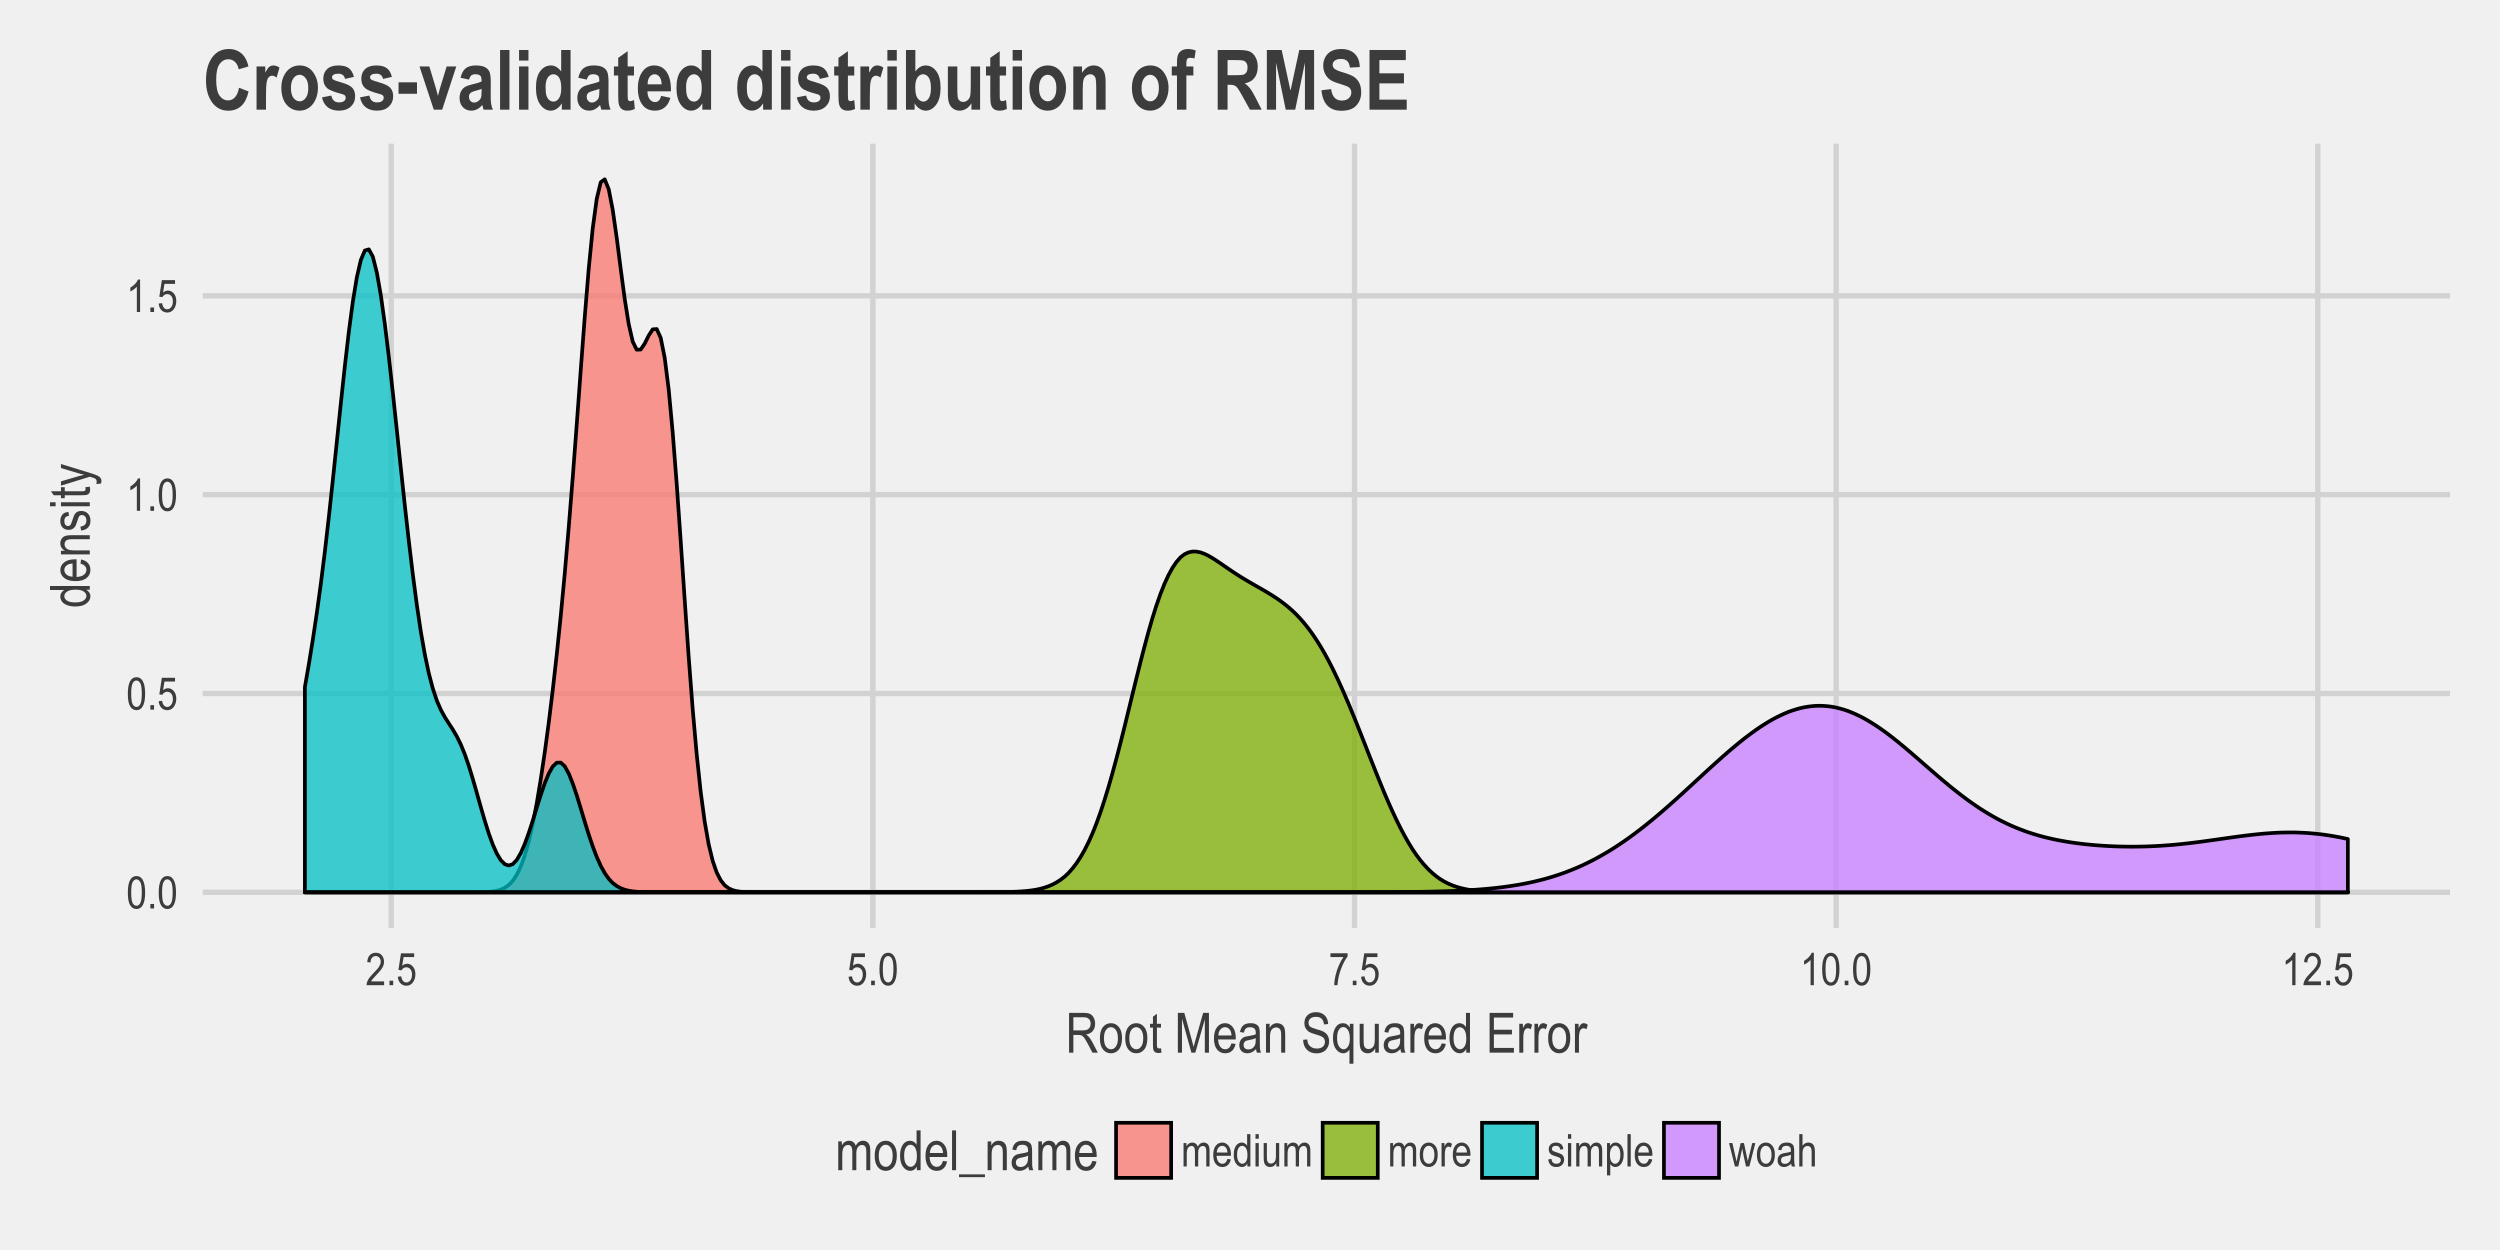 <?xml version="1.0" encoding="UTF-8"?>
<svg xmlns="http://www.w3.org/2000/svg" xmlns:xlink="http://www.w3.org/1999/xlink" width="720pt" height="360pt" viewBox="0 0 720 360" version="1.1">
<defs>
<g>
<symbol overflow="visible" id="glyph0-0">
<path style="stroke:none;" d="M 0.281 0 L 0.281 -8.125 L 2.75 -8.125 L 2.75 0 Z M 0.578 -0.344 L 2.453 -0.344 L 2.453 -7.859 L 0.578 -7.859 Z M 0.578 -0.344 "/>
</symbol>
<symbol overflow="visible" id="glyph0-1">
<path style="stroke:none;" d="M 0.422 -4.594 C 0.422 -6.156 0.629 -7.336 1.047 -8.141 C 1.473 -8.941 2.098 -9.344 2.922 -9.344 C 3.648 -9.344 4.223 -9.016 4.641 -8.359 C 5.148 -7.578 5.406 -6.32 5.406 -4.594 C 5.406 -3.039 5.191 -1.859 4.766 -1.047 C 4.348 -0.242 3.727 0.156 2.906 0.156 C 2.176 0.156 1.578 -0.195 1.109 -0.906 C 0.648 -1.613 0.422 -2.844 0.422 -4.594 Z M 1.391 -4.594 C 1.391 -3.082 1.531 -2.066 1.812 -1.547 C 2.102 -1.035 2.477 -0.781 2.938 -0.781 C 3.363 -0.781 3.719 -1.039 4 -1.562 C 4.289 -2.082 4.438 -3.094 4.438 -4.594 C 4.438 -6.102 4.289 -7.113 4 -7.625 C 3.707 -8.133 3.332 -8.391 2.875 -8.391 C 2.445 -8.391 2.094 -8.129 1.812 -7.609 C 1.531 -7.098 1.391 -6.094 1.391 -4.594 Z M 1.391 -4.594 "/>
</symbol>
<symbol overflow="visible" id="glyph0-2">
<path style="stroke:none;" d="M 0.984 0 L 0.984 -1.297 L 2.047 -1.297 L 2.047 0 Z M 0.984 0 "/>
</symbol>
<symbol overflow="visible" id="glyph0-3">
<path style="stroke:none;" d="M 0.422 -2.438 L 1.406 -2.547 C 1.488 -1.953 1.66 -1.508 1.922 -1.219 C 2.191 -0.926 2.504 -0.781 2.859 -0.781 C 3.305 -0.781 3.691 -0.984 4.016 -1.391 C 4.336 -1.797 4.5 -2.352 4.5 -3.062 C 4.5 -3.727 4.344 -4.242 4.031 -4.609 C 3.719 -4.973 3.328 -5.156 2.859 -5.156 C 2.578 -5.156 2.312 -5.078 2.062 -4.922 C 1.812 -4.766 1.613 -4.547 1.469 -4.266 L 0.594 -4.406 L 1.328 -9.172 L 5.125 -9.172 L 5.125 -8.094 L 2.078 -8.094 L 1.672 -5.594 C 2.117 -5.977 2.598 -6.172 3.109 -6.172 C 3.742 -6.172 4.297 -5.895 4.766 -5.344 C 5.242 -4.801 5.484 -4.07 5.484 -3.156 C 5.484 -2.25 5.242 -1.469 4.766 -0.812 C 4.297 -0.164 3.664 0.156 2.875 0.156 C 2.219 0.156 1.66 -0.07 1.203 -0.531 C 0.742 -0.988 0.484 -1.625 0.422 -2.438 Z M 0.422 -2.438 "/>
</symbol>
<symbol overflow="visible" id="glyph0-4">
<path style="stroke:none;" d="M 3.953 0 L 3.016 0 L 3.016 -7.281 C 2.797 -7.031 2.504 -6.77 2.141 -6.5 C 1.773 -6.238 1.441 -6.039 1.141 -5.906 L 1.141 -7.016 C 1.66 -7.305 2.117 -7.664 2.516 -8.094 C 2.91 -8.52 3.188 -8.938 3.344 -9.344 L 3.953 -9.344 Z M 3.953 0 "/>
</symbol>
<symbol overflow="visible" id="glyph0-5">
<path style="stroke:none;" d="M 5.359 -1.094 L 5.359 0 L 0.312 0 C 0.301 -0.445 0.438 -0.941 0.719 -1.484 C 1 -2.035 1.516 -2.688 2.266 -3.438 C 3.141 -4.312 3.711 -4.984 3.984 -5.453 C 4.254 -5.93 4.391 -6.379 4.391 -6.797 C 4.391 -7.266 4.25 -7.645 3.969 -7.938 C 3.695 -8.238 3.359 -8.391 2.953 -8.391 C 2.516 -8.391 2.156 -8.227 1.875 -7.906 C 1.594 -7.594 1.453 -7.133 1.453 -6.531 L 0.5 -6.656 C 0.562 -7.539 0.812 -8.207 1.25 -8.656 C 1.688 -9.113 2.266 -9.344 2.984 -9.344 C 3.766 -9.344 4.352 -9.078 4.75 -8.547 C 5.145 -8.023 5.344 -7.43 5.344 -6.766 C 5.344 -6.172 5.188 -5.602 4.875 -5.062 C 4.562 -4.52 3.969 -3.797 3.094 -2.891 C 2.539 -2.316 2.18 -1.926 2.016 -1.719 C 1.848 -1.508 1.719 -1.301 1.625 -1.094 Z M 5.359 -1.094 "/>
</symbol>
<symbol overflow="visible" id="glyph0-6">
<path style="stroke:none;" d="M 0.484 -8.094 L 0.484 -9.188 L 5.422 -9.188 L 5.422 -8.297 C 4.691 -7.336 4.047 -6.094 3.484 -4.562 C 2.922 -3.031 2.598 -1.508 2.516 0 L 1.562 0 C 1.57 -0.781 1.691 -1.688 1.922 -2.719 C 2.16 -3.758 2.484 -4.75 2.891 -5.688 C 3.305 -6.625 3.75 -7.426 4.219 -8.094 Z M 0.484 -8.094 "/>
</symbol>
<symbol overflow="visible" id="glyph0-7">
<path style="stroke:none;" d="M 0.703 0 L 0.703 -6.734 L 1.531 -6.734 L 1.531 -5.797 C 1.719 -6.148 1.957 -6.422 2.25 -6.609 C 2.539 -6.797 2.863 -6.891 3.219 -6.891 C 3.602 -6.891 3.93 -6.789 4.203 -6.594 C 4.473 -6.395 4.664 -6.102 4.781 -5.719 C 5 -6.102 5.25 -6.395 5.531 -6.594 C 5.812 -6.789 6.129 -6.891 6.484 -6.891 C 7.016 -6.891 7.43 -6.707 7.734 -6.344 C 8.035 -5.988 8.188 -5.414 8.188 -4.625 L 8.188 0 L 7.25 0 L 7.25 -4.25 C 7.25 -4.727 7.211 -5.066 7.141 -5.266 C 7.078 -5.473 6.969 -5.629 6.812 -5.734 C 6.656 -5.848 6.477 -5.906 6.281 -5.906 C 5.883 -5.906 5.555 -5.742 5.297 -5.422 C 5.047 -5.098 4.922 -4.598 4.922 -3.922 L 4.922 0 L 3.984 0 L 3.984 -4.375 C 3.984 -4.938 3.895 -5.332 3.719 -5.562 C 3.551 -5.789 3.316 -5.906 3.016 -5.906 C 2.586 -5.906 2.25 -5.734 2 -5.391 C 1.75 -5.047 1.625 -4.414 1.625 -3.5 L 1.625 0 Z M 0.703 0 "/>
</symbol>
<symbol overflow="visible" id="glyph0-8">
<path style="stroke:none;" d="M 4.469 -2.172 L 5.438 -2.031 C 5.27 -1.312 4.973 -0.766 4.547 -0.391 C 4.129 -0.023 3.613 0.156 3 0.156 C 2.219 0.156 1.582 -0.141 1.094 -0.734 C 0.613 -1.328 0.375 -2.188 0.375 -3.312 C 0.375 -4.477 0.613 -5.363 1.094 -5.969 C 1.582 -6.582 2.203 -6.891 2.953 -6.891 C 3.672 -6.891 4.27 -6.586 4.75 -5.984 C 5.227 -5.391 5.469 -4.523 5.469 -3.391 L 5.453 -3.078 L 1.328 -3.078 C 1.367 -2.316 1.547 -1.742 1.859 -1.359 C 2.172 -0.973 2.551 -0.781 3 -0.781 C 3.707 -0.781 4.195 -1.242 4.469 -2.172 Z M 1.391 -4.016 L 4.469 -4.016 C 4.426 -4.598 4.301 -5.035 4.094 -5.328 C 3.801 -5.742 3.422 -5.953 2.953 -5.953 C 2.535 -5.953 2.176 -5.773 1.875 -5.422 C 1.582 -5.078 1.422 -4.609 1.391 -4.016 Z M 1.391 -4.016 "/>
</symbol>
<symbol overflow="visible" id="glyph0-9">
<path style="stroke:none;" d="M 4.266 0 L 4.266 -0.844 C 4.098 -0.52 3.879 -0.27 3.609 -0.094 C 3.348 0.07 3.062 0.156 2.75 0.156 C 2.102 0.156 1.539 -0.148 1.062 -0.766 C 0.582 -1.379 0.344 -2.25 0.344 -3.375 C 0.344 -4.133 0.445 -4.781 0.656 -5.312 C 0.875 -5.852 1.16 -6.25 1.516 -6.5 C 1.867 -6.758 2.258 -6.891 2.688 -6.891 C 3 -6.891 3.285 -6.805 3.547 -6.641 C 3.816 -6.484 4.035 -6.258 4.203 -5.969 L 4.203 -9.312 L 5.141 -9.312 L 5.141 0 Z M 1.312 -3.359 C 1.312 -2.492 1.461 -1.848 1.766 -1.422 C 2.066 -0.992 2.414 -0.781 2.812 -0.781 C 3.219 -0.781 3.566 -0.984 3.859 -1.391 C 4.148 -1.797 4.297 -2.41 4.297 -3.234 C 4.297 -4.18 4.148 -4.867 3.859 -5.297 C 3.566 -5.734 3.195 -5.953 2.75 -5.953 C 2.352 -5.953 2.016 -5.742 1.734 -5.328 C 1.453 -4.91 1.312 -4.254 1.312 -3.359 Z M 1.312 -3.359 "/>
</symbol>
<symbol overflow="visible" id="glyph0-10">
<path style="stroke:none;" d="M 0.688 -7.984 L 0.688 -9.312 L 1.625 -9.312 L 1.625 -7.984 Z M 0.688 0 L 0.688 -6.734 L 1.625 -6.734 L 1.625 0 Z M 0.688 0 "/>
</symbol>
<symbol overflow="visible" id="glyph0-11">
<path style="stroke:none;" d="M 4.312 0 L 4.312 -0.984 C 4.094 -0.609 3.836 -0.32 3.547 -0.125 C 3.254 0.062 2.926 0.156 2.562 0.156 C 2.125 0.156 1.75 0.039 1.438 -0.188 C 1.133 -0.426 0.93 -0.723 0.828 -1.078 C 0.723 -1.441 0.672 -1.938 0.672 -2.562 L 0.672 -6.734 L 1.594 -6.734 L 1.594 -3 C 1.594 -2.312 1.629 -1.848 1.703 -1.609 C 1.773 -1.367 1.906 -1.176 2.094 -1.031 C 2.281 -0.895 2.492 -0.828 2.734 -0.828 C 3.18 -0.828 3.551 -1.016 3.844 -1.391 C 4.082 -1.703 4.203 -2.281 4.203 -3.125 L 4.203 -6.734 L 5.141 -6.734 L 5.141 0 Z M 4.312 0 "/>
</symbol>
<symbol overflow="visible" id="glyph0-12">
<path style="stroke:none;" d="M 0.344 -3.375 C 0.344 -4.531 0.582 -5.406 1.062 -6 C 1.551 -6.594 2.172 -6.891 2.922 -6.891 C 3.66 -6.891 4.273 -6.594 4.766 -6 C 5.266 -5.406 5.516 -4.551 5.516 -3.438 C 5.516 -2.227 5.27 -1.328 4.781 -0.734 C 4.301 -0.141 3.68 0.156 2.922 0.156 C 2.18 0.156 1.566 -0.141 1.078 -0.734 C 0.586 -1.328 0.344 -2.207 0.344 -3.375 Z M 1.297 -3.375 C 1.297 -2.5 1.453 -1.848 1.766 -1.422 C 2.086 -0.992 2.484 -0.781 2.953 -0.781 C 3.391 -0.781 3.766 -0.992 4.078 -1.422 C 4.398 -1.859 4.562 -2.508 4.562 -3.375 C 4.562 -4.238 4.398 -4.883 4.078 -5.312 C 3.766 -5.738 3.375 -5.953 2.906 -5.953 C 2.457 -5.953 2.078 -5.738 1.766 -5.312 C 1.453 -4.883 1.297 -4.238 1.297 -3.375 Z M 1.297 -3.375 "/>
</symbol>
<symbol overflow="visible" id="glyph0-13">
<path style="stroke:none;" d="M 0.688 0 L 0.688 -6.734 L 1.531 -6.734 L 1.531 -5.719 C 1.75 -6.195 1.945 -6.508 2.125 -6.656 C 2.301 -6.812 2.504 -6.891 2.734 -6.891 C 3.047 -6.891 3.363 -6.77 3.688 -6.531 L 3.375 -5.469 C 3.133 -5.633 2.906 -5.719 2.688 -5.719 C 2.488 -5.719 2.305 -5.645 2.141 -5.5 C 1.973 -5.363 1.859 -5.172 1.797 -4.922 C 1.68 -4.484 1.625 -4.02 1.625 -3.531 L 1.625 0 Z M 0.688 0 "/>
</symbol>
<symbol overflow="visible" id="glyph0-14">
<path style="stroke:none;" d="M 0.328 -2.016 L 1.25 -2.188 C 1.312 -1.719 1.461 -1.363 1.703 -1.125 C 1.953 -0.895 2.281 -0.781 2.688 -0.781 C 3.094 -0.781 3.406 -0.879 3.625 -1.078 C 3.852 -1.285 3.969 -1.547 3.969 -1.859 C 3.969 -2.117 3.867 -2.32 3.672 -2.469 C 3.547 -2.57 3.227 -2.703 2.719 -2.859 C 1.988 -3.078 1.5 -3.266 1.25 -3.422 C 1.008 -3.578 0.82 -3.785 0.688 -4.047 C 0.551 -4.316 0.484 -4.617 0.484 -4.953 C 0.484 -5.523 0.664 -5.988 1.031 -6.344 C 1.406 -6.707 1.922 -6.891 2.578 -6.891 C 2.984 -6.891 3.344 -6.816 3.656 -6.672 C 3.969 -6.523 4.203 -6.328 4.359 -6.078 C 4.523 -5.828 4.641 -5.469 4.703 -5 L 3.797 -4.844 C 3.711 -5.582 3.312 -5.953 2.594 -5.953 C 2.188 -5.953 1.883 -5.867 1.688 -5.703 C 1.488 -5.547 1.391 -5.336 1.391 -5.078 C 1.391 -4.828 1.484 -4.633 1.672 -4.5 C 1.785 -4.414 2.125 -4.281 2.688 -4.094 C 3.469 -3.844 3.969 -3.645 4.188 -3.5 C 4.414 -3.352 4.594 -3.148 4.719 -2.891 C 4.852 -2.641 4.922 -2.344 4.922 -2 C 4.922 -1.352 4.711 -0.832 4.297 -0.438 C 3.891 -0.039 3.336 0.156 2.641 0.156 C 1.305 0.156 0.535 -0.566 0.328 -2.016 Z M 0.328 -2.016 "/>
</symbol>
<symbol overflow="visible" id="glyph0-15">
<path style="stroke:none;" d="M 0.688 2.578 L 0.688 -6.734 L 1.547 -6.734 L 1.547 -5.859 C 1.754 -6.223 1.988 -6.484 2.25 -6.641 C 2.508 -6.805 2.805 -6.891 3.141 -6.891 C 3.578 -6.891 3.969 -6.758 4.312 -6.5 C 4.664 -6.25 4.945 -5.859 5.156 -5.328 C 5.375 -4.797 5.484 -4.16 5.484 -3.422 C 5.484 -2.273 5.242 -1.391 4.766 -0.766 C 4.285 -0.148 3.723 0.156 3.078 0.156 C 2.785 0.156 2.516 0.082 2.266 -0.062 C 2.016 -0.219 1.801 -0.43 1.625 -0.703 L 1.625 2.578 Z M 1.531 -3.328 C 1.531 -2.461 1.676 -1.82 1.969 -1.406 C 2.258 -0.988 2.613 -0.781 3.031 -0.781 C 3.426 -0.781 3.773 -0.992 4.078 -1.422 C 4.379 -1.848 4.531 -2.508 4.531 -3.406 C 4.531 -4.289 4.383 -4.941 4.094 -5.359 C 3.801 -5.785 3.441 -6 3.016 -6 C 2.641 -6 2.297 -5.77 1.984 -5.312 C 1.68 -4.863 1.531 -4.203 1.531 -3.328 Z M 1.531 -3.328 "/>
</symbol>
<symbol overflow="visible" id="glyph0-16">
<path style="stroke:none;" d="M 0.656 0 L 0.656 -9.312 L 1.594 -9.312 L 1.594 0 Z M 0.656 0 "/>
</symbol>
<symbol overflow="visible" id="glyph0-17">
<path style="stroke:none;" d="M 1.703 0 L 0.016 -6.734 L 0.984 -6.734 L 1.859 -2.844 L 2.188 -1.406 L 2.469 -2.797 L 3.359 -6.734 L 4.312 -6.734 L 5.141 -2.828 L 5.422 -1.547 L 5.734 -2.844 L 6.688 -6.734 L 7.594 -6.734 L 5.859 0 L 4.891 0 L 4.016 -4.031 L 3.797 -5.188 L 2.688 0 Z M 1.703 0 "/>
</symbol>
<symbol overflow="visible" id="glyph0-18">
<path style="stroke:none;" d="M 4.297 -0.828 C 3.984 -0.504 3.656 -0.258 3.312 -0.094 C 2.977 0.07 2.629 0.156 2.266 0.156 C 1.68 0.156 1.219 -0.016 0.875 -0.359 C 0.539 -0.711 0.375 -1.18 0.375 -1.766 C 0.375 -2.16 0.453 -2.504 0.609 -2.797 C 0.766 -3.098 0.984 -3.332 1.266 -3.5 C 1.547 -3.676 1.973 -3.805 2.547 -3.891 C 3.305 -3.992 3.863 -4.125 4.219 -4.281 L 4.219 -4.578 C 4.219 -5.035 4.133 -5.359 3.969 -5.547 C 3.738 -5.816 3.383 -5.953 2.906 -5.953 C 2.469 -5.953 2.141 -5.859 1.922 -5.672 C 1.703 -5.492 1.547 -5.16 1.453 -4.672 L 0.531 -4.812 C 0.656 -5.539 0.914 -6.066 1.312 -6.391 C 1.719 -6.723 2.297 -6.891 3.047 -6.891 C 3.617 -6.891 4.07 -6.781 4.406 -6.562 C 4.738 -6.344 4.945 -6.07 5.031 -5.75 C 5.113 -5.438 5.156 -4.969 5.156 -4.344 L 5.156 -2.828 C 5.156 -1.754 5.176 -1.078 5.219 -0.797 C 5.258 -0.523 5.336 -0.258 5.453 0 L 4.484 0 C 4.379 -0.227 4.316 -0.504 4.297 -0.828 Z M 4.219 -3.391 C 3.875 -3.211 3.363 -3.066 2.688 -2.953 C 2.289 -2.879 2.016 -2.801 1.859 -2.719 C 1.703 -2.633 1.578 -2.508 1.484 -2.344 C 1.398 -2.188 1.359 -2.004 1.359 -1.797 C 1.359 -1.484 1.457 -1.227 1.656 -1.031 C 1.863 -0.844 2.141 -0.75 2.484 -0.75 C 2.816 -0.75 3.117 -0.832 3.391 -1 C 3.672 -1.176 3.879 -1.41 4.016 -1.703 C 4.148 -1.992 4.219 -2.414 4.219 -2.969 Z M 4.219 -3.391 "/>
</symbol>
<symbol overflow="visible" id="glyph0-19">
<path style="stroke:none;" d="M 0.688 0 L 0.688 -9.312 L 1.625 -9.312 L 1.625 -5.969 C 1.844 -6.281 2.086 -6.508 2.359 -6.656 C 2.641 -6.812 2.945 -6.891 3.281 -6.891 C 3.875 -6.891 4.336 -6.703 4.672 -6.328 C 5.016 -5.953 5.188 -5.266 5.188 -4.266 L 5.188 0 L 4.25 0 L 4.25 -4.266 C 4.25 -4.848 4.145 -5.266 3.938 -5.516 C 3.727 -5.773 3.441 -5.906 3.078 -5.906 C 2.672 -5.906 2.328 -5.742 2.047 -5.422 C 1.766 -5.098 1.625 -4.52 1.625 -3.688 L 1.625 0 Z M 0.688 0 "/>
</symbol>
<symbol overflow="visible" id="glyph1-0">
<path style="stroke:none;" d="M 0.344 0 L 0.344 -10 L 3.391 -10 L 3.391 0 Z M 0.719 -0.422 L 3.031 -0.422 L 3.031 -9.672 L 0.719 -9.672 Z M 0.719 -0.422 "/>
</symbol>
<symbol overflow="visible" id="glyph1-1">
<path style="stroke:none;" d="M 1.016 0 L 1.016 -11.453 L 5.172 -11.453 C 6.047 -11.453 6.688 -11.344 7.094 -11.125 C 7.508 -10.914 7.848 -10.562 8.109 -10.062 C 8.379 -9.57 8.516 -9 8.516 -8.344 C 8.516 -7.477 8.289 -6.773 7.844 -6.234 C 7.395 -5.703 6.738 -5.363 5.875 -5.219 C 6.227 -5.008 6.492 -4.797 6.672 -4.578 C 7.047 -4.141 7.375 -3.656 7.656 -3.125 L 9.297 0 L 7.734 0 L 6.484 -2.391 C 5.992 -3.316 5.625 -3.941 5.375 -4.266 C 5.133 -4.586 4.895 -4.805 4.656 -4.922 C 4.426 -5.035 4.102 -5.094 3.688 -5.094 L 2.25 -5.094 L 2.25 0 Z M 2.25 -6.406 L 4.922 -6.406 C 5.504 -6.406 5.945 -6.473 6.25 -6.609 C 6.551 -6.754 6.789 -6.977 6.969 -7.281 C 7.145 -7.582 7.234 -7.93 7.234 -8.328 C 7.234 -8.91 7.062 -9.363 6.719 -9.688 C 6.383 -10.02 5.883 -10.188 5.219 -10.188 L 2.25 -10.188 Z M 2.25 -6.406 "/>
</symbol>
<symbol overflow="visible" id="glyph1-2">
<path style="stroke:none;" d="M 0.422 -4.156 C 0.422 -5.582 0.719 -6.66 1.312 -7.391 C 1.914 -8.117 2.68 -8.484 3.609 -8.484 C 4.516 -8.484 5.27 -8.117 5.875 -7.391 C 6.488 -6.66 6.797 -5.609 6.797 -4.234 C 6.797 -2.742 6.492 -1.633 5.891 -0.906 C 5.297 -0.176 4.535 0.188 3.609 0.188 C 2.691 0.188 1.93 -0.176 1.328 -0.906 C 0.723 -1.645 0.422 -2.727 0.422 -4.156 Z M 1.594 -4.156 C 1.594 -3.082 1.785 -2.281 2.172 -1.75 C 2.566 -1.227 3.055 -0.969 3.641 -0.969 C 4.18 -0.969 4.645 -1.234 5.031 -1.766 C 5.414 -2.297 5.609 -3.094 5.609 -4.156 C 5.609 -5.219 5.41 -6.008 5.016 -6.531 C 4.629 -7.062 4.148 -7.328 3.578 -7.328 C 3.023 -7.328 2.555 -7.062 2.172 -6.531 C 1.785 -6.008 1.594 -5.219 1.594 -4.156 Z M 1.594 -4.156 "/>
</symbol>
<symbol overflow="visible" id="glyph1-3">
<path style="stroke:none;" d="M 3.422 -1.266 L 3.578 -0.016 C 3.254 0.066 2.969 0.109 2.719 0.109 C 2.312 0.109 1.984 0.031 1.734 -0.125 C 1.492 -0.289 1.328 -0.508 1.234 -0.781 C 1.148 -1.062 1.109 -1.613 1.109 -2.438 L 1.109 -7.203 L 0.266 -7.203 L 0.266 -8.297 L 1.109 -8.297 L 1.109 -10.359 L 2.25 -11.203 L 2.25 -8.297 L 3.422 -8.297 L 3.422 -7.203 L 2.25 -7.203 L 2.25 -2.359 C 2.25 -1.91 2.285 -1.617 2.359 -1.484 C 2.453 -1.297 2.633 -1.203 2.906 -1.203 C 3.039 -1.203 3.211 -1.223 3.422 -1.266 Z M 3.422 -1.266 "/>
</symbol>
<symbol overflow="visible" id="glyph1-4">
<path style="stroke:none;" d=""/>
</symbol>
<symbol overflow="visible" id="glyph1-5">
<path style="stroke:none;" d="M 0.984 0 L 0.984 -11.453 L 2.844 -11.453 L 5.078 -3.344 L 5.516 -1.656 C 5.629 -2.07 5.797 -2.68 6.016 -3.484 L 8.266 -11.453 L 9.938 -11.453 L 9.938 0 L 8.75 0 L 8.75 -9.594 L 6.016 0 L 4.891 0 L 2.172 -9.75 L 2.172 0 Z M 0.984 0 "/>
</symbol>
<symbol overflow="visible" id="glyph1-6">
<path style="stroke:none;" d="M 5.5 -2.672 L 6.688 -2.5 C 6.488 -1.613 6.129 -0.941 5.609 -0.484 C 5.098 -0.035 4.457 0.188 3.688 0.188 C 2.727 0.188 1.945 -0.176 1.344 -0.906 C 0.75 -1.645 0.453 -2.703 0.453 -4.078 C 0.453 -5.516 0.754 -6.609 1.359 -7.359 C 1.961 -8.109 2.723 -8.484 3.641 -8.484 C 4.523 -8.484 5.258 -8.113 5.844 -7.375 C 6.438 -6.633 6.734 -5.566 6.734 -4.172 L 6.719 -3.797 L 1.641 -3.797 C 1.691 -2.859 1.91 -2.148 2.297 -1.672 C 2.68 -1.203 3.148 -0.969 3.703 -0.969 C 4.566 -0.969 5.164 -1.535 5.5 -2.672 Z M 1.719 -4.953 L 5.516 -4.953 C 5.461 -5.672 5.305 -6.207 5.047 -6.562 C 4.68 -7.07 4.211 -7.328 3.641 -7.328 C 3.117 -7.328 2.676 -7.113 2.312 -6.688 C 1.945 -6.258 1.75 -5.68 1.719 -4.953 Z M 1.719 -4.953 "/>
</symbol>
<symbol overflow="visible" id="glyph1-7">
<path style="stroke:none;" d="M 5.281 -1.031 C 4.895 -0.625 4.492 -0.316 4.078 -0.109 C 3.66 0.086 3.227 0.188 2.781 0.188 C 2.07 0.188 1.504 -0.023 1.078 -0.453 C 0.66 -0.879 0.453 -1.457 0.453 -2.188 C 0.453 -2.664 0.551 -3.086 0.75 -3.453 C 0.945 -3.828 1.219 -4.117 1.562 -4.328 C 1.906 -4.535 2.426 -4.688 3.125 -4.781 C 4.062 -4.914 4.75 -5.078 5.188 -5.266 L 5.203 -5.625 C 5.203 -6.195 5.098 -6.598 4.891 -6.828 C 4.609 -7.16 4.172 -7.328 3.578 -7.328 C 3.035 -7.328 2.629 -7.211 2.359 -6.984 C 2.098 -6.766 1.906 -6.352 1.781 -5.75 L 0.656 -5.938 C 0.812 -6.82 1.133 -7.469 1.625 -7.875 C 2.125 -8.281 2.832 -8.484 3.75 -8.484 C 4.457 -8.484 5.016 -8.348 5.422 -8.078 C 5.828 -7.816 6.082 -7.488 6.188 -7.094 C 6.301 -6.695 6.359 -6.117 6.359 -5.359 L 6.359 -3.484 C 6.359 -2.172 6.379 -1.344 6.422 -1 C 6.473 -0.656 6.57 -0.32 6.719 0 L 5.516 0 C 5.398 -0.289 5.32 -0.633 5.281 -1.031 Z M 5.188 -4.172 C 4.77 -3.961 4.145 -3.785 3.312 -3.641 C 2.82 -3.555 2.477 -3.457 2.281 -3.344 C 2.094 -3.238 1.945 -3.086 1.844 -2.891 C 1.738 -2.703 1.688 -2.477 1.688 -2.219 C 1.688 -1.82 1.805 -1.504 2.047 -1.266 C 2.297 -1.035 2.633 -0.922 3.062 -0.922 C 3.477 -0.922 3.852 -1.023 4.188 -1.234 C 4.52 -1.453 4.77 -1.738 4.938 -2.094 C 5.102 -2.445 5.188 -2.969 5.188 -3.656 Z M 5.188 -4.172 "/>
</symbol>
<symbol overflow="visible" id="glyph1-8">
<path style="stroke:none;" d="M 0.844 0 L 0.844 -8.297 L 1.891 -8.297 L 1.891 -7.125 C 2.141 -7.582 2.441 -7.922 2.797 -8.141 C 3.16 -8.367 3.578 -8.484 4.047 -8.484 C 4.41 -8.484 4.75 -8.41 5.062 -8.266 C 5.375 -8.129 5.625 -7.941 5.812 -7.703 C 6 -7.473 6.141 -7.172 6.234 -6.797 C 6.328 -6.43 6.375 -5.867 6.375 -5.109 L 6.375 0 L 5.219 0 L 5.219 -5.047 C 5.219 -5.66 5.164 -6.109 5.062 -6.391 C 4.957 -6.672 4.797 -6.883 4.578 -7.031 C 4.359 -7.188 4.102 -7.266 3.812 -7.266 C 3.258 -7.266 2.816 -7.055 2.484 -6.641 C 2.16 -6.234 2 -5.531 2 -4.531 L 2 0 Z M 0.844 0 "/>
</symbol>
<symbol overflow="visible" id="glyph1-9">
<path style="stroke:none;" d="M 0.594 -3.688 L 1.766 -3.812 C 1.828 -3.176 1.969 -2.68 2.188 -2.328 C 2.414 -1.984 2.734 -1.703 3.141 -1.484 C 3.555 -1.273 4.02 -1.172 4.531 -1.172 C 5.27 -1.172 5.844 -1.348 6.25 -1.703 C 6.664 -2.066 6.875 -2.539 6.875 -3.125 C 6.875 -3.457 6.797 -3.75 6.641 -4 C 6.492 -4.258 6.27 -4.469 5.969 -4.625 C 5.676 -4.789 5.031 -5.02 4.031 -5.312 C 3.145 -5.57 2.516 -5.832 2.141 -6.094 C 1.766 -6.363 1.473 -6.703 1.266 -7.109 C 1.055 -7.516 0.953 -7.977 0.953 -8.5 C 0.953 -9.426 1.25 -10.18 1.844 -10.766 C 2.445 -11.359 3.258 -11.656 4.281 -11.656 C 4.977 -11.656 5.586 -11.516 6.109 -11.234 C 6.629 -10.961 7.035 -10.566 7.328 -10.047 C 7.617 -9.535 7.773 -8.93 7.797 -8.234 L 6.594 -8.125 C 6.531 -8.863 6.305 -9.41 5.922 -9.766 C 5.547 -10.129 5.008 -10.312 4.312 -10.312 C 3.613 -10.312 3.078 -10.156 2.703 -9.844 C 2.336 -9.531 2.156 -9.125 2.156 -8.625 C 2.156 -8.156 2.289 -7.797 2.562 -7.547 C 2.832 -7.285 3.441 -7.023 4.391 -6.766 C 5.316 -6.516 5.969 -6.297 6.344 -6.109 C 6.914 -5.816 7.348 -5.43 7.641 -4.953 C 7.93 -4.473 8.078 -3.906 8.078 -3.25 C 8.078 -2.594 7.922 -1.992 7.609 -1.453 C 7.305 -0.91 6.891 -0.5 6.359 -0.219 C 5.828 0.062 5.191 0.203 4.453 0.203 C 3.285 0.203 2.359 -0.145 1.672 -0.844 C 0.984 -1.539 0.625 -2.488 0.594 -3.688 Z M 0.594 -3.688 "/>
</symbol>
<symbol overflow="visible" id="glyph1-10">
<path style="stroke:none;" d="M 5.188 3.188 L 5.188 -0.891 C 5 -0.566 4.742 -0.305 4.422 -0.109 C 4.098 0.086 3.77 0.188 3.438 0.188 C 2.625 0.188 1.922 -0.195 1.328 -0.969 C 0.734 -1.738 0.438 -2.828 0.438 -4.234 C 0.438 -5.453 0.688 -6.461 1.188 -7.266 C 1.688 -8.078 2.395 -8.484 3.312 -8.484 C 3.738 -8.484 4.113 -8.375 4.438 -8.156 C 4.77 -7.945 5.055 -7.625 5.297 -7.188 L 5.297 -8.297 L 6.328 -8.297 L 6.328 3.188 Z M 1.625 -4.172 C 1.625 -3.098 1.812 -2.297 2.188 -1.766 C 2.562 -1.234 3.008 -0.969 3.531 -0.969 C 3.988 -0.969 4.395 -1.223 4.75 -1.734 C 5.113 -2.242 5.297 -3 5.297 -4 C 5.297 -5.145 5.109 -5.992 4.734 -6.547 C 4.359 -7.098 3.91 -7.375 3.391 -7.375 C 2.91 -7.375 2.492 -7.113 2.141 -6.594 C 1.797 -6.082 1.625 -5.273 1.625 -4.172 Z M 1.625 -4.172 "/>
</symbol>
<symbol overflow="visible" id="glyph1-11">
<path style="stroke:none;" d="M 5.312 0 L 5.312 -1.219 C 5.039 -0.75 4.723 -0.395 4.359 -0.156 C 4.004 0.07 3.602 0.188 3.156 0.188 C 2.613 0.188 2.148 0.039 1.766 -0.25 C 1.391 -0.539 1.141 -0.906 1.016 -1.344 C 0.891 -1.789 0.828 -2.395 0.828 -3.156 L 0.828 -8.297 L 1.969 -8.297 L 1.969 -3.703 C 1.969 -2.848 2.008 -2.273 2.094 -1.984 C 2.188 -1.691 2.348 -1.457 2.578 -1.281 C 2.805 -1.113 3.07 -1.031 3.375 -1.031 C 3.926 -1.031 4.379 -1.254 4.734 -1.703 C 5.035 -2.098 5.188 -2.816 5.188 -3.859 L 5.188 -8.297 L 6.344 -8.297 L 6.344 0 Z M 5.312 0 "/>
</symbol>
<symbol overflow="visible" id="glyph1-12">
<path style="stroke:none;" d="M 0.844 0 L 0.844 -8.297 L 1.891 -8.297 L 1.891 -7.047 C 2.148 -7.629 2.391 -8.016 2.609 -8.203 C 2.836 -8.391 3.086 -8.484 3.359 -8.484 C 3.742 -8.484 4.141 -8.332 4.547 -8.031 L 4.156 -6.734 C 3.863 -6.93 3.582 -7.031 3.312 -7.031 C 3.07 -7.031 2.848 -6.941 2.641 -6.766 C 2.441 -6.598 2.301 -6.363 2.219 -6.062 C 2.07 -5.52 2 -4.945 2 -4.344 L 2 0 Z M 0.844 0 "/>
</symbol>
<symbol overflow="visible" id="glyph1-13">
<path style="stroke:none;" d="M 5.266 0 L 5.266 -1.047 C 5.055 -0.648 4.785 -0.344 4.453 -0.125 C 4.129 0.082 3.773 0.188 3.391 0.188 C 2.586 0.188 1.895 -0.191 1.312 -0.953 C 0.727 -1.711 0.438 -2.781 0.438 -4.156 C 0.438 -5.094 0.566 -5.891 0.828 -6.547 C 1.086 -7.203 1.43 -7.688 1.859 -8 C 2.297 -8.32 2.781 -8.484 3.312 -8.484 C 3.695 -8.484 4.051 -8.383 4.375 -8.188 C 4.695 -7.988 4.969 -7.707 5.188 -7.344 L 5.188 -11.453 L 6.344 -11.453 L 6.344 0 Z M 1.609 -4.141 C 1.609 -3.066 1.797 -2.27 2.172 -1.75 C 2.547 -1.227 2.977 -0.969 3.469 -0.969 C 3.957 -0.969 4.379 -1.219 4.734 -1.719 C 5.098 -2.219 5.281 -2.973 5.281 -3.984 C 5.281 -5.148 5.098 -6 4.734 -6.531 C 4.379 -7.062 3.93 -7.328 3.391 -7.328 C 2.898 -7.328 2.477 -7.07 2.125 -6.562 C 1.781 -6.051 1.609 -5.242 1.609 -4.141 Z M 1.609 -4.141 "/>
</symbol>
<symbol overflow="visible" id="glyph1-14">
<path style="stroke:none;" d="M 1.047 0 L 1.047 -11.453 L 7.828 -11.453 L 7.828 -10.109 L 2.281 -10.109 L 2.281 -6.594 L 7.484 -6.594 L 7.484 -5.25 L 2.281 -5.25 L 2.281 -1.359 L 8.047 -1.359 L 8.047 0 Z M 1.047 0 "/>
</symbol>
<symbol overflow="visible" id="glyph1-15">
<path style="stroke:none;" d="M 0.859 0 L 0.859 -8.297 L 1.891 -8.297 L 1.891 -7.141 C 2.117 -7.566 2.41 -7.895 2.766 -8.125 C 3.129 -8.363 3.523 -8.484 3.953 -8.484 C 4.43 -8.484 4.836 -8.359 5.172 -8.109 C 5.504 -7.867 5.738 -7.508 5.875 -7.031 C 6.145 -7.52 6.457 -7.883 6.812 -8.125 C 7.164 -8.363 7.555 -8.484 7.984 -8.484 C 8.629 -8.484 9.141 -8.258 9.516 -7.812 C 9.891 -7.375 10.078 -6.672 10.078 -5.703 L 10.078 0 L 8.938 0 L 8.938 -5.234 C 8.938 -5.828 8.891 -6.242 8.797 -6.484 C 8.711 -6.734 8.57 -6.926 8.375 -7.062 C 8.188 -7.195 7.973 -7.266 7.734 -7.266 C 7.242 -7.266 6.844 -7.066 6.531 -6.672 C 6.219 -6.285 6.062 -5.672 6.062 -4.828 L 6.062 0 L 4.906 0 L 4.906 -5.391 C 4.906 -6.078 4.797 -6.562 4.578 -6.844 C 4.367 -7.125 4.082 -7.266 3.719 -7.266 C 3.188 -7.266 2.77 -7.051 2.469 -6.625 C 2.164 -6.207 2.016 -5.438 2.016 -4.312 L 2.016 0 Z M 0.859 0 "/>
</symbol>
<symbol overflow="visible" id="glyph1-16">
<path style="stroke:none;" d="M 0.812 0 L 0.812 -11.453 L 1.969 -11.453 L 1.969 0 Z M 0.812 0 "/>
</symbol>
<symbol overflow="visible" id="glyph1-17">
<path style="stroke:none;" d="M -0.094 1.203 L 7.375 1.203 L 7.375 2 L -0.094 2 Z M -0.094 1.203 "/>
</symbol>
<symbol overflow="visible" id="glyph2-0">
<path style="stroke:none;" d="M 0 -0.344 L -10 -0.344 L -10 -3.391 L 0 -3.391 Z M -0.422 -0.719 L -0.422 -3.031 L -9.672 -3.031 L -9.672 -0.719 Z M -0.422 -0.719 "/>
</symbol>
<symbol overflow="visible" id="glyph2-1">
<path style="stroke:none;" d="M 0 -5.266 L -1.047 -5.266 C -0.648 -5.055 -0.344 -4.785 -0.125 -4.453 C 0.082 -4.129 0.188 -3.773 0.188 -3.391 C 0.188 -2.586 -0.191 -1.895 -0.953 -1.312 C -1.711 -0.727 -2.781 -0.438 -4.156 -0.438 C -5.094 -0.438 -5.891 -0.566 -6.547 -0.828 C -7.203 -1.086 -7.688 -1.43 -8 -1.859 C -8.32 -2.297 -8.484 -2.781 -8.484 -3.312 C -8.484 -3.695 -8.383 -4.051 -8.188 -4.375 C -7.988 -4.695 -7.707 -4.969 -7.344 -5.188 L -11.453 -5.188 L -11.453 -6.344 L 0 -6.344 Z M -4.141 -1.609 C -3.066 -1.609 -2.27 -1.797 -1.75 -2.172 C -1.227 -2.547 -0.969 -2.977 -0.969 -3.469 C -0.969 -3.957 -1.219 -4.379 -1.719 -4.734 C -2.219 -5.098 -2.973 -5.281 -3.984 -5.281 C -5.148 -5.281 -6 -5.098 -6.531 -4.734 C -7.062 -4.379 -7.328 -3.93 -7.328 -3.391 C -7.328 -2.898 -7.07 -2.477 -6.562 -2.125 C -6.051 -1.781 -5.242 -1.609 -4.141 -1.609 Z M -4.141 -1.609 "/>
</symbol>
<symbol overflow="visible" id="glyph2-2">
<path style="stroke:none;" d="M -2.672 -5.5 L -2.5 -6.688 C -1.613 -6.488 -0.941 -6.129 -0.484 -5.609 C -0.035 -5.098 0.188 -4.457 0.188 -3.688 C 0.188 -2.727 -0.176 -1.945 -0.906 -1.344 C -1.645 -0.75 -2.703 -0.453 -4.078 -0.453 C -5.516 -0.453 -6.609 -0.754 -7.359 -1.359 C -8.109 -1.961 -8.484 -2.723 -8.484 -3.641 C -8.484 -4.523 -8.113 -5.258 -7.375 -5.844 C -6.633 -6.438 -5.566 -6.734 -4.172 -6.734 L -3.797 -6.719 L -3.797 -1.641 C -2.859 -1.691 -2.148 -1.91 -1.672 -2.297 C -1.203 -2.68 -0.969 -3.148 -0.969 -3.703 C -0.969 -4.566 -1.535 -5.164 -2.672 -5.5 Z M -4.953 -1.719 L -4.953 -5.516 C -5.672 -5.461 -6.207 -5.305 -6.562 -5.047 C -7.07 -4.68 -7.328 -4.211 -7.328 -3.641 C -7.328 -3.117 -7.113 -2.676 -6.688 -2.312 C -6.258 -1.945 -5.68 -1.75 -4.953 -1.719 Z M -4.953 -1.719 "/>
</symbol>
<symbol overflow="visible" id="glyph2-3">
<path style="stroke:none;" d="M 0 -0.844 L -8.297 -0.844 L -8.297 -1.891 L -7.125 -1.891 C -7.582 -2.141 -7.922 -2.441 -8.141 -2.797 C -8.367 -3.16 -8.484 -3.578 -8.484 -4.047 C -8.484 -4.41 -8.41 -4.75 -8.266 -5.062 C -8.129 -5.375 -7.941 -5.625 -7.703 -5.812 C -7.473 -6 -7.172 -6.141 -6.797 -6.234 C -6.43 -6.328 -5.867 -6.375 -5.109 -6.375 L 0 -6.375 L 0 -5.219 L -5.047 -5.219 C -5.66 -5.219 -6.109 -5.164 -6.391 -5.062 C -6.672 -4.957 -6.883 -4.797 -7.031 -4.578 C -7.188 -4.359 -7.266 -4.102 -7.266 -3.812 C -7.266 -3.258 -7.055 -2.816 -6.641 -2.484 C -6.234 -2.16 -5.531 -2 -4.531 -2 L 0 -2 Z M 0 -0.844 "/>
</symbol>
<symbol overflow="visible" id="glyph2-4">
<path style="stroke:none;" d="M -2.484 -0.406 L -2.703 -1.547 C -2.117 -1.617 -1.68 -1.805 -1.391 -2.109 C -1.109 -2.41 -0.969 -2.812 -0.969 -3.312 C -0.969 -3.812 -1.094 -4.195 -1.344 -4.469 C -1.594 -4.738 -1.906 -4.875 -2.281 -4.875 C -2.613 -4.875 -2.867 -4.758 -3.047 -4.531 C -3.172 -4.363 -3.328 -3.973 -3.516 -3.359 C -3.797 -2.461 -4.031 -1.863 -4.219 -1.562 C -4.414 -1.258 -4.676 -1.023 -5 -0.859 C -5.32 -0.691 -5.688 -0.609 -6.094 -0.609 C -6.801 -0.609 -7.375 -0.832 -7.812 -1.281 C -8.258 -1.738 -8.484 -2.367 -8.484 -3.172 C -8.484 -3.672 -8.391 -4.113 -8.203 -4.5 C -8.023 -4.883 -7.781 -5.176 -7.469 -5.375 C -7.164 -5.582 -6.727 -5.723 -6.156 -5.797 L -5.969 -4.672 C -6.875 -4.566 -7.328 -4.078 -7.328 -3.203 C -7.328 -2.703 -7.227 -2.328 -7.031 -2.078 C -6.832 -1.836 -6.578 -1.719 -6.266 -1.719 C -5.953 -1.719 -5.707 -1.832 -5.531 -2.062 C -5.426 -2.207 -5.258 -2.625 -5.031 -3.312 C -4.727 -4.27 -4.484 -4.891 -4.297 -5.172 C -4.117 -5.453 -3.875 -5.672 -3.562 -5.828 C -3.258 -5.984 -2.895 -6.062 -2.469 -6.062 C -1.676 -6.062 -1.031 -5.805 -0.531 -5.297 C -0.039 -4.797 0.203 -4.113 0.203 -3.25 C 0.203 -1.613 -0.691 -0.664 -2.484 -0.406 Z M -2.484 -0.406 "/>
</symbol>
<symbol overflow="visible" id="glyph2-5">
<path style="stroke:none;" d="M -9.844 -0.844 L -11.453 -0.844 L -11.453 -2 L -9.844 -2 Z M 0 -0.844 L -8.297 -0.844 L -8.297 -2 L 0 -2 Z M 0 -0.844 "/>
</symbol>
<symbol overflow="visible" id="glyph2-6">
<path style="stroke:none;" d="M -1.266 -3.422 L -0.016 -3.578 C 0.066 -3.254 0.109 -2.969 0.109 -2.719 C 0.109 -2.312 0.031 -1.984 -0.125 -1.734 C -0.289 -1.492 -0.508 -1.328 -0.781 -1.234 C -1.062 -1.148 -1.613 -1.109 -2.438 -1.109 L -7.203 -1.109 L -7.203 -0.266 L -8.297 -0.266 L -8.297 -1.109 L -10.359 -1.109 L -11.203 -2.25 L -8.297 -2.25 L -8.297 -3.422 L -7.203 -3.422 L -7.203 -2.25 L -2.359 -2.25 C -1.91 -2.25 -1.617 -2.285 -1.484 -2.359 C -1.297 -2.453 -1.203 -2.633 -1.203 -2.906 C -1.203 -3.039 -1.223 -3.211 -1.266 -3.422 Z M -1.266 -3.422 "/>
</symbol>
<symbol overflow="visible" id="glyph2-7">
<path style="stroke:none;" d="M 3.203 -0.812 L 1.875 -0.688 C 1.957 -0.945 2 -1.164 2 -1.344 C 2 -1.594 1.945 -1.797 1.844 -1.953 C 1.75 -2.109 1.598 -2.238 1.391 -2.344 C 1.316 -2.383 0.859 -2.535 0.016 -2.797 L -8.297 -0.219 L -8.297 -1.453 L -3.5 -2.875 C -2.895 -3.051 -2.254 -3.219 -1.578 -3.375 C -2.223 -3.5 -2.852 -3.656 -3.469 -3.844 L -8.297 -5.297 L -8.297 -6.453 L 0.141 -3.859 C 1.234 -3.523 1.961 -3.258 2.328 -3.062 C 2.703 -2.863 2.969 -2.641 3.125 -2.391 C 3.289 -2.148 3.375 -1.875 3.375 -1.562 C 3.375 -1.344 3.316 -1.094 3.203 -0.812 Z M 3.203 -0.812 "/>
</symbol>
<symbol overflow="visible" id="glyph3-0">
<path style="stroke:none;" d="M 0.516 0 L 0.516 -15 L 5.078 -15 L 5.078 0 Z M 1.062 -0.625 L 4.531 -0.625 L 4.531 -14.5 L 1.062 -14.5 Z M 1.062 -0.625 "/>
</symbol>
<symbol overflow="visible" id="glyph3-1">
<path style="stroke:none;" d="M 10.453 -6.312 L 13.203 -5.25 C 12.773 -3.332 12.062 -1.926 11.062 -1.031 C 10.062 -0.145 8.832 0.297 7.375 0.297 C 5.539 0.297 4.051 -0.41 2.906 -1.828 C 1.594 -3.461 0.938 -5.664 0.938 -8.438 C 0.938 -11.363 1.598 -13.656 2.922 -15.312 C 4.066 -16.75 5.609 -17.469 7.547 -17.469 C 9.129 -17.469 10.453 -16.93 11.516 -15.859 C 12.266 -15.086 12.816 -13.953 13.172 -12.453 L 10.359 -11.625 C 10.18 -12.551 9.82 -13.266 9.281 -13.766 C 8.75 -14.266 8.117 -14.516 7.391 -14.516 C 6.359 -14.516 5.516 -14.062 4.859 -13.156 C 4.203 -12.25 3.875 -10.75 3.875 -8.656 C 3.875 -6.5 4.191 -4.961 4.828 -4.047 C 5.473 -3.129 6.305 -2.672 7.328 -2.672 C 8.078 -2.672 8.723 -2.961 9.266 -3.547 C 9.816 -4.129 10.211 -5.051 10.453 -6.312 Z M 10.453 -6.312 "/>
</symbol>
<symbol overflow="visible" id="glyph3-2">
<path style="stroke:none;" d="M 4.016 0 L 1.297 0 L 1.297 -12.453 L 3.812 -12.453 L 3.812 -10.672 C 4.238 -11.504 4.617 -12.055 4.953 -12.328 C 5.297 -12.598 5.691 -12.734 6.141 -12.734 C 6.754 -12.734 7.344 -12.523 7.906 -12.109 L 7.062 -9.234 C 6.625 -9.598 6.203 -9.781 5.797 -9.781 C 5.422 -9.781 5.094 -9.641 4.812 -9.359 C 4.531 -9.078 4.328 -8.57 4.203 -7.844 C 4.078 -7.125 4.016 -5.789 4.016 -3.844 Z M 4.016 0 "/>
</symbol>
<symbol overflow="visible" id="glyph3-3">
<path style="stroke:none;" d="M 0.781 -6.406 C 0.781 -7.625 1.02 -8.734 1.5 -9.734 C 1.988 -10.734 2.625 -11.484 3.406 -11.984 C 4.188 -12.484 5.066 -12.734 6.047 -12.734 C 7.691 -12.734 8.984 -12.086 9.922 -10.797 C 10.859 -9.516 11.328 -8.016 11.328 -6.297 C 11.328 -5.016 11.082 -3.859 10.594 -2.828 C 10.102 -1.797 9.461 -1.02 8.672 -0.5 C 7.879 0.02 7.008 0.281 6.062 0.281 C 4.539 0.281 3.281 -0.297 2.281 -1.453 C 1.281 -2.609 0.781 -4.258 0.781 -6.406 Z M 3.547 -6.219 C 3.547 -4.969 3.789 -4.02 4.281 -3.375 C 4.781 -2.727 5.379 -2.406 6.078 -2.406 C 6.754 -2.406 7.332 -2.727 7.812 -3.375 C 8.301 -4.02 8.547 -4.977 8.547 -6.25 C 8.547 -7.477 8.297 -8.414 7.797 -9.062 C 7.305 -9.719 6.719 -10.047 6.031 -10.047 C 5.352 -10.047 4.77 -9.719 4.281 -9.062 C 3.789 -8.414 3.547 -7.469 3.547 -6.219 Z M 3.547 -6.219 "/>
</symbol>
<symbol overflow="visible" id="glyph3-4">
<path style="stroke:none;" d="M 0.469 -3.547 L 3.172 -4.062 C 3.41 -2.75 4.141 -2.094 5.359 -2.094 C 6.004 -2.094 6.488 -2.219 6.812 -2.469 C 7.133 -2.719 7.297 -3.047 7.297 -3.453 C 7.297 -3.723 7.223 -3.938 7.078 -4.094 C 6.93 -4.25 6.641 -4.383 6.203 -4.5 C 3.984 -5.082 2.57 -5.641 1.969 -6.172 C 1.219 -6.836 0.844 -7.75 0.844 -8.906 C 0.844 -10.062 1.207 -10.988 1.938 -11.688 C 2.676 -12.383 3.742 -12.734 5.141 -12.734 C 6.484 -12.734 7.5 -12.473 8.188 -11.953 C 8.883 -11.43 9.375 -10.594 9.656 -9.438 L 7.109 -8.859 C 6.891 -9.859 6.25 -10.359 5.188 -10.359 C 4.531 -10.359 4.062 -10.258 3.781 -10.062 C 3.5 -9.875 3.359 -9.629 3.359 -9.328 C 3.359 -9.055 3.484 -8.832 3.734 -8.656 C 3.992 -8.469 4.797 -8.188 6.141 -7.812 C 7.648 -7.383 8.676 -6.867 9.219 -6.266 C 9.75 -5.672 10.016 -4.875 10.016 -3.875 C 10.016 -2.664 9.598 -1.672 8.766 -0.891 C 7.941 -0.109 6.805 0.281 5.359 0.281 C 4.035 0.281 2.957 -0.039 2.125 -0.688 C 1.289 -1.344 0.738 -2.297 0.469 -3.547 Z M 0.469 -3.547 "/>
</symbol>
<symbol overflow="visible" id="glyph3-5">
<path style="stroke:none;" d="M 0.625 -4.578 L 0.625 -7.875 L 5.938 -7.875 L 5.938 -4.578 Z M 0.625 -4.578 "/>
</symbol>
<symbol overflow="visible" id="glyph3-6">
<path style="stroke:none;" d="M 4.219 0 L 0.109 -12.453 L 2.938 -12.453 L 4.859 -6.094 L 5.422 -3.969 L 5.984 -6.094 L 7.938 -12.453 L 10.703 -12.453 L 6.641 0 Z M 4.219 0 "/>
</symbol>
<symbol overflow="visible" id="glyph3-7">
<path style="stroke:none;" d="M 3.438 -8.656 L 0.984 -9.188 C 1.285 -10.445 1.773 -11.352 2.453 -11.906 C 3.141 -12.457 4.125 -12.734 5.406 -12.734 C 6.539 -12.734 7.41 -12.57 8.016 -12.25 C 8.617 -11.926 9.047 -11.488 9.297 -10.938 C 9.555 -10.383 9.688 -9.383 9.688 -7.938 L 9.672 -4.094 C 9.672 -3.008 9.711 -2.203 9.797 -1.672 C 9.879 -1.148 10.039 -0.594 10.281 0 L 7.609 0 L 7.25 -1.359 C 6.789 -0.816 6.297 -0.406 5.766 -0.125 C 5.242 0.145 4.688 0.281 4.094 0.281 C 3.102 0.281 2.289 -0.051 1.656 -0.719 C 1.02 -1.383 0.703 -2.273 0.703 -3.391 C 0.703 -4.086 0.832 -4.695 1.094 -5.219 C 1.352 -5.75 1.719 -6.172 2.188 -6.484 C 2.656 -6.797 3.406 -7.07 4.438 -7.312 C 5.688 -7.602 6.555 -7.875 7.047 -8.125 C 7.047 -8.812 6.992 -9.258 6.891 -9.469 C 6.797 -9.688 6.617 -9.863 6.359 -10 C 6.098 -10.133 5.727 -10.203 5.25 -10.203 C 4.77 -10.203 4.391 -10.094 4.109 -9.875 C 3.828 -9.656 3.602 -9.25 3.438 -8.656 Z M 7.047 -5.984 C 6.703 -5.836 6.164 -5.672 5.438 -5.484 C 4.602 -5.266 4.055 -5.023 3.797 -4.766 C 3.535 -4.492 3.406 -4.148 3.406 -3.734 C 3.406 -3.254 3.547 -2.852 3.828 -2.531 C 4.117 -2.207 4.477 -2.047 4.906 -2.047 C 5.289 -2.047 5.672 -2.176 6.047 -2.438 C 6.422 -2.695 6.68 -3.004 6.828 -3.359 C 6.973 -3.723 7.047 -4.379 7.047 -5.328 Z M 7.047 -5.984 "/>
</symbol>
<symbol overflow="visible" id="glyph3-8">
<path style="stroke:none;" d="M 1.422 0 L 1.422 -17.188 L 4.125 -17.188 L 4.125 0 Z M 1.422 0 "/>
</symbol>
<symbol overflow="visible" id="glyph3-9">
<path style="stroke:none;" d="M 1.422 -14.141 L 1.422 -17.188 L 4.125 -17.188 L 4.125 -14.141 Z M 1.422 0 L 1.422 -12.453 L 4.125 -12.453 L 4.125 0 Z M 1.422 0 "/>
</symbol>
<symbol overflow="visible" id="glyph3-10">
<path style="stroke:none;" d="M 10.781 0 L 8.266 0 L 8.266 -1.828 C 7.848 -1.129 7.359 -0.602 6.797 -0.25 C 6.234 0.102 5.656 0.281 5.062 0.281 C 3.926 0.281 2.93 -0.285 2.078 -1.422 C 1.234 -2.555 0.812 -4.18 0.812 -6.297 C 0.812 -8.422 1.223 -10.023 2.047 -11.109 C 2.879 -12.191 3.898 -12.734 5.109 -12.734 C 5.68 -12.734 6.211 -12.586 6.703 -12.297 C 7.203 -12.004 7.66 -11.57 8.078 -11 L 8.078 -17.188 L 10.781 -17.188 Z M 3.578 -6.5 C 3.578 -5.375 3.672 -4.535 3.859 -3.984 C 4.055 -3.43 4.332 -3.016 4.688 -2.734 C 5.039 -2.461 5.441 -2.328 5.891 -2.328 C 6.484 -2.328 7 -2.645 7.438 -3.281 C 7.875 -3.926 8.094 -4.891 8.094 -6.172 C 8.094 -7.609 7.879 -8.641 7.453 -9.266 C 7.023 -9.891 6.484 -10.203 5.828 -10.203 C 5.203 -10.203 4.672 -9.895 4.234 -9.281 C 3.797 -8.664 3.578 -7.738 3.578 -6.5 Z M 3.578 -6.5 "/>
</symbol>
<symbol overflow="visible" id="glyph3-11">
<path style="stroke:none;" d="M 6.078 -12.453 L 6.078 -9.828 L 4.25 -9.828 L 4.25 -4.812 C 4.25 -3.719 4.273 -3.086 4.328 -2.922 C 4.43 -2.609 4.656 -2.453 5 -2.453 C 5.25 -2.453 5.609 -2.555 6.078 -2.766 L 6.312 -0.219 C 5.688 0.113 4.977 0.281 4.188 0.281 C 3.5 0.281 2.945 0.117 2.531 -0.203 C 2.113 -0.535 1.836 -1.008 1.703 -1.625 C 1.586 -2.082 1.531 -3.004 1.531 -4.391 L 1.531 -9.828 L 0.297 -9.828 L 0.297 -12.453 L 1.531 -12.453 L 1.531 -14.922 L 4.25 -16.844 L 4.25 -12.453 Z M 6.078 -12.453 "/>
</symbol>
<symbol overflow="visible" id="glyph3-12">
<path style="stroke:none;" d="M 7.344 -3.969 L 10.016 -3.406 C 9.66 -2.156 9.102 -1.227 8.344 -0.625 C 7.582 -0.02 6.66 0.281 5.578 0.281 C 4.066 0.281 2.906 -0.223 2.094 -1.234 C 1.125 -2.398 0.641 -4.039 0.641 -6.156 C 0.641 -8.227 1.125 -9.891 2.094 -11.141 C 2.926 -12.203 4 -12.734 5.312 -12.734 C 6.77 -12.734 7.914 -12.191 8.75 -11.109 C 9.695 -9.879 10.172 -8.062 10.172 -5.656 L 10.156 -5.281 L 3.406 -5.281 C 3.414 -4.289 3.633 -3.523 4.062 -2.984 C 4.488 -2.453 5.004 -2.188 5.609 -2.188 C 6.473 -2.188 7.051 -2.781 7.344 -3.969 Z M 7.484 -7.297 C 7.461 -8.266 7.254 -8.988 6.859 -9.469 C 6.473 -9.957 6.008 -10.203 5.469 -10.203 C 4.906 -10.203 4.426 -9.953 4.031 -9.453 C 3.633 -8.93 3.441 -8.211 3.453 -7.297 Z M 7.484 -7.297 "/>
</symbol>
<symbol overflow="visible" id="glyph3-13">
<path style="stroke:none;" d=""/>
</symbol>
<symbol overflow="visible" id="glyph3-14">
<path style="stroke:none;" d="M 1.297 0 L 1.297 -17.188 L 4 -17.188 L 4 -11 C 4.414 -11.57 4.867 -12.004 5.359 -12.297 C 5.859 -12.586 6.395 -12.734 6.969 -12.734 C 8.164 -12.734 9.18 -12.188 10.016 -11.094 C 10.848 -10.008 11.266 -8.41 11.266 -6.297 C 11.266 -4.18 10.836 -2.555 9.984 -1.422 C 9.129 -0.285 8.129 0.281 6.984 0.281 C 6.398 0.281 5.82 0.102 5.25 -0.25 C 4.676 -0.613 4.191 -1.141 3.797 -1.828 L 3.797 0 Z M 3.969 -6.5 C 3.969 -5.426 4.066 -4.609 4.266 -4.047 C 4.473 -3.484 4.766 -3.055 5.141 -2.766 C 5.516 -2.473 5.91 -2.328 6.328 -2.328 C 6.922 -2.328 7.426 -2.633 7.844 -3.25 C 8.27 -3.875 8.484 -4.859 8.484 -6.203 C 8.484 -7.617 8.27 -8.641 7.844 -9.266 C 7.414 -9.891 6.875 -10.203 6.219 -10.203 C 5.594 -10.203 5.062 -9.895 4.625 -9.281 C 4.188 -8.676 3.969 -7.75 3.969 -6.5 Z M 3.969 -6.5 "/>
</symbol>
<symbol overflow="visible" id="glyph3-15">
<path style="stroke:none;" d="M 8.125 0 L 8.125 -1.859 C 7.75 -1.191 7.254 -0.664 6.641 -0.281 C 6.035 0.094 5.398 0.281 4.734 0.281 C 4.066 0.281 3.469 0.102 2.938 -0.25 C 2.406 -0.602 2.004 -1.102 1.734 -1.75 C 1.473 -2.395 1.344 -3.336 1.344 -4.578 L 1.344 -12.453 L 4.062 -12.453 L 4.062 -6.734 C 4.062 -5.098 4.098 -4.055 4.172 -3.609 C 4.254 -3.172 4.438 -2.832 4.719 -2.594 C 5 -2.352 5.344 -2.234 5.75 -2.234 C 6.195 -2.234 6.613 -2.391 7 -2.703 C 7.383 -3.016 7.633 -3.422 7.75 -3.922 C 7.875 -4.422 7.938 -5.516 7.938 -7.203 L 7.938 -12.453 L 10.625 -12.453 L 10.625 0 Z M 8.125 0 "/>
</symbol>
<symbol overflow="visible" id="glyph3-16">
<path style="stroke:none;" d="M 10.703 0 L 8 0 L 8 -6.359 C 8 -7.629 7.945 -8.473 7.844 -8.891 C 7.738 -9.316 7.547 -9.641 7.266 -9.859 C 6.992 -10.086 6.68 -10.203 6.328 -10.203 C 5.879 -10.203 5.469 -10.055 5.094 -9.766 C 4.727 -9.473 4.473 -9.066 4.328 -8.547 C 4.18 -8.035 4.109 -7.066 4.109 -5.641 L 4.109 0 L 1.391 0 L 1.391 -12.453 L 3.906 -12.453 L 3.906 -10.625 C 4.352 -11.32 4.852 -11.848 5.406 -12.203 C 5.969 -12.555 6.586 -12.734 7.266 -12.734 C 8.055 -12.734 8.723 -12.523 9.266 -12.109 C 9.805 -11.703 10.18 -11.176 10.391 -10.531 C 10.598 -9.883 10.703 -8.953 10.703 -7.734 Z M 10.703 0 "/>
</symbol>
<symbol overflow="visible" id="glyph3-17">
<path style="stroke:none;" d="M 0.234 -12.453 L 1.734 -12.453 L 1.734 -13.391 C 1.734 -14.516 1.836 -15.332 2.047 -15.844 C 2.266 -16.352 2.613 -16.75 3.094 -17.031 C 3.582 -17.32 4.176 -17.469 4.875 -17.469 C 5.645 -17.469 6.395 -17.328 7.125 -17.047 L 6.781 -14.75 C 6.344 -14.875 5.922 -14.938 5.516 -14.938 C 5.141 -14.938 4.863 -14.828 4.688 -14.609 C 4.52 -14.391 4.438 -13.961 4.438 -13.328 L 4.438 -12.453 L 6.453 -12.453 L 6.453 -9.859 L 4.438 -9.859 L 4.438 0 L 1.734 0 L 1.734 -9.859 L 0.234 -9.859 Z M 0.234 -12.453 "/>
</symbol>
<symbol overflow="visible" id="glyph3-18">
<path style="stroke:none;" d="M 1.438 0 L 1.438 -17.188 L 7.438 -17.188 C 8.969 -17.188 10.062 -17.031 10.719 -16.719 C 11.375 -16.406 11.91 -15.867 12.328 -15.109 C 12.754 -14.348 12.969 -13.438 12.969 -12.375 C 12.969 -11.031 12.645 -9.945 12 -9.125 C 11.352 -8.312 10.438 -7.797 9.25 -7.578 C 9.852 -7.141 10.352 -6.66 10.75 -6.141 C 11.156 -5.629 11.703 -4.703 12.391 -3.359 L 14.094 0 L 10.719 0 L 8.656 -3.734 C 7.906 -5.086 7.395 -5.93 7.125 -6.266 C 6.863 -6.609 6.582 -6.844 6.281 -6.969 C 5.988 -7.102 5.516 -7.172 4.859 -7.172 L 4.281 -7.172 L 4.281 0 Z M 4.281 -9.922 L 6.391 -9.922 C 7.68 -9.922 8.5 -9.973 8.844 -10.078 C 9.195 -10.191 9.484 -10.422 9.703 -10.766 C 9.922 -11.109 10.031 -11.566 10.031 -12.141 C 10.031 -12.691 9.922 -13.129 9.703 -13.453 C 9.484 -13.785 9.188 -14.016 8.812 -14.141 C 8.551 -14.234 7.781 -14.281 6.5 -14.281 L 4.281 -14.281 Z M 4.281 -9.922 "/>
</symbol>
<symbol overflow="visible" id="glyph3-19">
<path style="stroke:none;" d="M 1.391 0 L 1.391 -17.188 L 5.656 -17.188 L 8.203 -5.469 L 10.734 -17.188 L 15 -17.188 L 15 0 L 12.359 0 L 12.359 -13.531 L 9.562 0 L 6.828 0 L 4.047 -13.531 L 4.047 0 Z M 1.391 0 "/>
</symbol>
<symbol overflow="visible" id="glyph3-20">
<path style="stroke:none;" d="M 0.719 -5.594 L 3.5 -5.922 C 3.812 -3.723 4.832 -2.625 6.562 -2.625 C 7.426 -2.625 8.102 -2.848 8.594 -3.297 C 9.082 -3.742 9.328 -4.301 9.328 -4.969 C 9.328 -5.363 9.238 -5.695 9.062 -5.969 C 8.895 -6.238 8.633 -6.461 8.281 -6.641 C 7.938 -6.816 7.086 -7.113 5.734 -7.531 C 4.523 -7.895 3.641 -8.289 3.078 -8.719 C 2.516 -9.145 2.066 -9.707 1.734 -10.406 C 1.398 -11.113 1.234 -11.867 1.234 -12.672 C 1.234 -13.609 1.445 -14.453 1.875 -15.203 C 2.301 -15.953 2.891 -16.516 3.641 -16.891 C 4.391 -17.273 5.312 -17.469 6.406 -17.469 C 8.062 -17.469 9.352 -17.02 10.281 -16.125 C 11.219 -15.227 11.711 -13.941 11.766 -12.266 L 8.922 -12.125 C 8.797 -13.039 8.523 -13.68 8.109 -14.047 C 7.691 -14.422 7.102 -14.609 6.344 -14.609 C 5.57 -14.609 4.977 -14.445 4.562 -14.125 C 4.156 -13.801 3.953 -13.398 3.953 -12.922 C 3.953 -12.453 4.141 -12.062 4.516 -11.75 C 4.891 -11.426 5.754 -11.07 7.109 -10.688 C 8.535 -10.27 9.566 -9.832 10.203 -9.375 C 10.836 -8.926 11.32 -8.336 11.656 -7.609 C 12 -6.891 12.172 -6.016 12.172 -4.984 C 12.172 -3.492 11.707 -2.238 10.781 -1.219 C 9.863 -0.195 8.43 0.312 6.484 0.312 C 3.023 0.312 1.102 -1.656 0.719 -5.594 Z M 0.719 -5.594 "/>
</symbol>
<symbol overflow="visible" id="glyph3-21">
<path style="stroke:none;" d="M 1.438 0 L 1.438 -17.188 L 11.891 -17.188 L 11.891 -14.281 L 4.281 -14.281 L 4.281 -10.469 L 11.359 -10.469 L 11.359 -7.578 L 4.281 -7.578 L 4.281 -2.891 L 12.156 -2.891 L 12.156 0 Z M 1.438 0 "/>
</symbol>
</g>
<clipPath id="clip1">
  <path d="M 58.387 41.379 L 706 41.379 L 706 268 L 58.387 268 Z M 58.387 41.379 "/>
</clipPath>
<clipPath id="clip2">
  <path d="M 58.387 256 L 706.602 256 L 706.602 258 L 58.387 258 Z M 58.387 256 "/>
</clipPath>
<clipPath id="clip3">
  <path d="M 58.387 198 L 706.602 198 L 706.602 201 L 58.387 201 Z M 58.387 198 "/>
</clipPath>
<clipPath id="clip4">
  <path d="M 58.387 141 L 706.602 141 L 706.602 144 L 58.387 144 Z M 58.387 141 "/>
</clipPath>
<clipPath id="clip5">
  <path d="M 58.387 84 L 706.602 84 L 706.602 86 L 58.387 86 Z M 58.387 84 "/>
</clipPath>
<clipPath id="clip6">
  <path d="M 111 41.379 L 114 41.379 L 114 268.25 L 111 268.25 Z M 111 41.379 "/>
</clipPath>
<clipPath id="clip7">
  <path d="M 250 41.379 L 253 41.379 L 253 268.25 L 250 268.25 Z M 250 41.379 "/>
</clipPath>
<clipPath id="clip8">
  <path d="M 389 41.379 L 391 41.379 L 391 268.25 L 389 268.25 Z M 389 41.379 "/>
</clipPath>
<clipPath id="clip9">
  <path d="M 528 41.379 L 530 41.379 L 530 268.25 L 528 268.25 Z M 528 41.379 "/>
</clipPath>
<clipPath id="clip10">
  <path d="M 666 41.379 L 669 41.379 L 669 268.25 L 666 268.25 Z M 666 41.379 "/>
</clipPath>
</defs>
<g id="surface6">
<rect x="0" y="0" width="720" height="360" style="fill:rgb(100%,100%,100%);fill-opacity:1;stroke:none;"/>
<rect x="0" y="0" width="720" height="360" style="fill:rgb(94.118%,94.118%,94.118%);fill-opacity:1;stroke:none;"/>
<g clip-path="url(#clip1)" clip-rule="nonzero">
<path style=" stroke:none;fill-rule:nonzero;fill:rgb(94.118%,94.118%,94.118%);fill-opacity:1;" d="M 58.387 267.25 L 705.602 267.25 L 705.602 41.379 L 58.387 41.379 Z M 58.387 267.25 "/>
</g>
<g clip-path="url(#clip2)" clip-rule="nonzero">
<path style="fill:none;stroke-width:1.552;stroke-linecap:butt;stroke-linejoin:round;stroke:rgb(82.353%,82.353%,82.353%);stroke-opacity:1;stroke-miterlimit:10;" d="M 58.387 256.984 L 705.602 256.984 "/>
</g>
<g clip-path="url(#clip3)" clip-rule="nonzero">
<path style="fill:none;stroke-width:1.552;stroke-linecap:butt;stroke-linejoin:round;stroke:rgb(82.353%,82.353%,82.353%);stroke-opacity:1;stroke-miterlimit:10;" d="M 58.387 199.723 L 705.602 199.723 "/>
</g>
<g clip-path="url(#clip4)" clip-rule="nonzero">
<path style="fill:none;stroke-width:1.552;stroke-linecap:butt;stroke-linejoin:round;stroke:rgb(82.353%,82.353%,82.353%);stroke-opacity:1;stroke-miterlimit:10;" d="M 58.387 142.461 L 705.602 142.461 "/>
</g>
<g clip-path="url(#clip5)" clip-rule="nonzero">
<path style="fill:none;stroke-width:1.552;stroke-linecap:butt;stroke-linejoin:round;stroke:rgb(82.353%,82.353%,82.353%);stroke-opacity:1;stroke-miterlimit:10;" d="M 58.387 85.199 L 705.602 85.199 "/>
</g>
<g clip-path="url(#clip6)" clip-rule="nonzero">
<path style="fill:none;stroke-width:1.552;stroke-linecap:butt;stroke-linejoin:round;stroke:rgb(82.353%,82.353%,82.353%);stroke-opacity:1;stroke-miterlimit:10;" d="M 112.672 267.25 L 112.672 41.379 "/>
</g>
<g clip-path="url(#clip7)" clip-rule="nonzero">
<path style="fill:none;stroke-width:1.552;stroke-linecap:butt;stroke-linejoin:round;stroke:rgb(82.353%,82.353%,82.353%);stroke-opacity:1;stroke-miterlimit:10;" d="M 251.387 267.25 L 251.387 41.379 "/>
</g>
<g clip-path="url(#clip8)" clip-rule="nonzero">
<path style="fill:none;stroke-width:1.552;stroke-linecap:butt;stroke-linejoin:round;stroke:rgb(82.353%,82.353%,82.353%);stroke-opacity:1;stroke-miterlimit:10;" d="M 390.098 267.25 L 390.098 41.379 "/>
</g>
<g clip-path="url(#clip9)" clip-rule="nonzero">
<path style="fill:none;stroke-width:1.552;stroke-linecap:butt;stroke-linejoin:round;stroke:rgb(82.353%,82.353%,82.353%);stroke-opacity:1;stroke-miterlimit:10;" d="M 528.809 267.25 L 528.809 41.379 "/>
</g>
<g clip-path="url(#clip10)" clip-rule="nonzero">
<path style="fill:none;stroke-width:1.552;stroke-linecap:butt;stroke-linejoin:round;stroke:rgb(82.353%,82.353%,82.353%);stroke-opacity:1;stroke-miterlimit:10;" d="M 667.52 267.25 L 667.52 41.379 "/>
</g>
<path style="fill-rule:nonzero;fill:rgb(97.255%,46.275%,42.745%);fill-opacity:0.749;stroke-width:1.067;stroke-linecap:round;stroke-linejoin:round;stroke:rgb(0%,0%,0%);stroke-opacity:1;stroke-miterlimit:10;" d="M 87.805 256.984 L 132.711 256.984 L 133.863 256.98 L 135.012 256.98 L 136.164 256.977 L 137.316 256.969 L 138.469 256.953 L 139.617 256.922 L 140.77 256.859 L 141.922 256.746 L 143.074 256.551 L 144.223 256.219 L 145.375 255.691 L 146.527 254.875 L 147.68 253.66 L 148.832 251.93 L 149.98 249.551 L 151.133 246.402 L 152.285 242.352 L 153.438 237.309 L 154.586 231.32 L 155.738 224.422 L 156.891 216.668 L 158.043 208.102 L 159.191 198.73 L 160.344 188.516 L 161.496 177.367 L 162.648 165.176 L 163.797 151.871 L 164.949 137.488 L 166.102 122.246 L 167.254 106.586 L 168.406 91.316 L 169.555 77.391 L 170.707 65.762 L 171.859 57.27 L 173.012 52.492 L 174.16 51.645 L 175.312 54.516 L 176.465 60.461 L 177.617 68.504 L 178.766 77.465 L 179.918 86.105 L 181.07 93.344 L 182.223 98.383 L 183.371 100.719 L 184.523 100.656 L 185.676 98.957 L 186.828 96.637 L 187.98 94.855 L 189.129 94.762 L 190.281 97.293 L 191.434 103.051 L 192.586 112.215 L 193.734 124.531 L 194.887 139.355 L 196.039 155.773 L 197.191 172.746 L 198.34 189.203 L 199.492 204.191 L 200.645 217.215 L 201.797 228.027 L 202.945 236.613 L 204.098 243.152 L 205.25 247.922 L 206.402 251.262 L 207.555 253.504 L 208.703 254.945 L 209.855 255.836 L 211.008 256.363 L 212.16 256.66 L 213.309 256.824 L 214.461 256.902 L 215.613 256.945 L 216.766 256.965 L 217.914 256.977 L 219.066 256.98 L 220.219 256.98 L 221.371 256.984 L 676.18 256.984 Z M 87.805 256.984 "/>
<path style="fill-rule:nonzero;fill:rgb(48.627%,68.235%,0%);fill-opacity:0.749;stroke-width:1.067;stroke-linecap:round;stroke-linejoin:round;stroke:rgb(0%,0%,0%);stroke-opacity:1;stroke-miterlimit:10;" d="M 87.805 256.984 L 275.488 256.984 L 276.637 256.98 L 281.242 256.98 L 284.699 256.969 L 285.848 256.961 L 287 256.953 L 289.305 256.922 L 290.453 256.895 L 291.605 256.859 L 292.758 256.809 L 293.91 256.746 L 295.062 256.656 L 296.211 256.543 L 297.363 256.395 L 298.516 256.207 L 299.668 255.957 L 300.816 255.637 L 301.969 255.234 L 303.121 254.738 L 304.273 254.133 L 305.422 253.391 L 306.574 252.504 L 307.727 251.426 L 308.879 250.133 L 310.027 248.621 L 311.18 246.867 L 312.332 244.859 L 313.484 242.578 L 314.637 240.012 L 315.785 237.137 L 316.938 233.93 L 318.09 230.438 L 319.242 226.672 L 320.391 222.656 L 321.543 218.414 L 322.695 213.98 L 323.848 209.391 L 324.996 204.699 L 326.148 199.984 L 327.301 195.297 L 328.453 190.695 L 329.602 186.242 L 330.754 181.988 L 331.906 177.988 L 333.059 174.348 L 334.211 171.066 L 335.359 168.164 L 336.512 165.656 L 337.664 163.551 L 338.816 161.848 L 339.965 160.531 L 341.117 159.633 L 342.27 159.09 L 343.422 158.84 L 344.57 158.852 L 345.723 159.086 L 346.875 159.496 L 348.027 160.051 L 349.176 160.719 L 350.328 161.461 L 351.48 162.234 L 352.633 163.027 L 353.785 163.816 L 354.934 164.594 L 356.086 165.352 L 357.238 166.082 L 358.391 166.785 L 359.539 167.469 L 360.691 168.137 L 361.844 168.797 L 362.996 169.453 L 364.145 170.117 L 365.297 170.797 L 366.449 171.512 L 367.602 172.266 L 368.75 173.066 L 369.902 173.93 L 371.055 174.863 L 372.207 175.875 L 373.355 176.98 L 374.508 178.195 L 375.66 179.531 L 376.812 180.98 L 377.965 182.559 L 379.113 184.262 L 380.266 186.094 L 381.418 188.059 L 382.57 190.168 L 383.719 192.414 L 384.871 194.785 L 386.023 197.266 L 387.176 199.855 L 388.324 202.539 L 389.477 205.301 L 390.629 208.137 L 391.781 211.027 L 392.93 213.945 L 394.082 216.875 L 395.234 219.797 L 396.387 222.695 L 397.539 225.547 L 398.688 228.332 L 399.84 231.016 L 400.992 233.598 L 402.145 236.059 L 403.293 238.387 L 404.445 240.574 L 405.598 242.613 L 406.75 244.496 L 407.898 246.195 L 409.051 247.734 L 410.203 249.113 L 411.355 250.344 L 412.504 251.43 L 413.656 252.379 L 414.809 253.203 L 415.961 253.895 L 417.113 254.48 L 418.262 254.973 L 419.414 255.383 L 420.566 255.719 L 421.719 256 L 422.867 256.223 L 424.02 256.398 L 425.172 256.539 L 426.324 256.645 L 427.473 256.73 L 428.625 256.797 L 429.777 256.848 L 430.93 256.883 L 432.078 256.914 L 433.23 256.934 L 435.535 256.957 L 436.688 256.965 L 437.836 256.973 L 438.988 256.977 L 440.141 256.977 L 441.293 256.98 L 444.746 256.98 L 445.898 256.984 L 676.18 256.984 Z M 87.805 256.984 "/>
<path style="fill-rule:nonzero;fill:rgb(0%,74.902%,76.863%);fill-opacity:0.749;stroke-width:1.067;stroke-linecap:round;stroke-linejoin:round;stroke:rgb(0%,0%,0%);stroke-opacity:1;stroke-miterlimit:10;" d="M 87.805 197.891 L 88.957 191.242 L 90.109 184.141 L 91.258 176.449 L 92.41 168.051 L 93.562 158.863 L 94.715 148.84 L 95.863 138.199 L 97.016 127.18 L 98.168 116.117 L 99.32 105.414 L 100.469 95.516 L 101.621 86.859 L 102.773 79.863 L 103.926 74.875 L 105.078 72.145 L 106.227 71.816 L 107.379 73.938 L 108.531 78.52 L 109.684 85.086 L 110.832 93.305 L 111.984 102.781 L 113.137 113.121 L 114.289 123.926 L 115.438 134.852 L 116.59 145.578 L 117.742 155.844 L 118.895 165.434 L 120.043 174.172 L 121.195 181.898 L 122.348 188.461 L 123.5 193.918 L 124.652 198.309 L 125.801 201.75 L 126.953 204.414 L 128.105 206.52 L 129.258 208.332 L 130.406 210.105 L 131.559 212.07 L 132.711 214.414 L 133.863 217.23 L 135.012 220.555 L 136.164 224.32 L 137.316 228.34 L 138.469 232.43 L 139.617 236.391 L 140.77 240.047 L 141.922 243.23 L 143.074 245.82 L 144.223 247.723 L 145.375 248.883 L 146.527 249.27 L 147.68 248.867 L 148.832 247.664 L 149.98 245.684 L 151.133 243.055 L 152.285 239.887 L 153.438 236.344 L 154.586 232.621 L 155.738 228.953 L 156.891 225.59 L 158.043 222.777 L 159.191 220.746 L 160.344 219.66 L 161.496 219.625 L 162.648 220.691 L 163.797 222.777 L 164.949 225.645 L 166.102 229.07 L 167.254 232.816 L 168.406 236.648 L 169.555 240.355 L 170.707 243.777 L 171.859 246.797 L 173.012 249.359 L 174.16 251.449 L 175.312 253.086 L 176.465 254.309 L 177.617 255.188 L 178.766 255.812 L 179.918 256.242 L 181.07 256.527 L 182.223 256.711 L 183.371 256.824 L 184.523 256.895 L 185.676 256.934 L 186.828 256.957 L 187.98 256.969 L 189.129 256.977 L 190.281 256.98 L 191.434 256.98 L 192.586 256.984 L 676.18 256.984 L 87.805 256.984 Z M 87.805 197.891 "/>
<path style="fill-rule:nonzero;fill:rgb(78.039%,48.627%,100%);fill-opacity:0.749;stroke-width:1.067;stroke-linecap:round;stroke-linejoin:round;stroke:rgb(0%,0%,0%);stroke-opacity:1;stroke-miterlimit:10;" d="M 87.805 256.984 L 371.055 256.984 L 372.207 256.98 L 382.57 256.98 L 383.719 256.977 L 387.176 256.977 L 388.324 256.973 L 389.477 256.973 L 390.629 256.969 L 391.781 256.969 L 392.93 256.965 L 397.539 256.949 L 398.688 256.941 L 399.84 256.938 L 402.145 256.922 L 403.293 256.914 L 405.598 256.891 L 406.75 256.875 L 407.898 256.859 L 409.051 256.844 L 410.203 256.824 L 411.355 256.801 L 412.504 256.777 L 413.656 256.75 L 414.809 256.719 L 415.961 256.684 L 417.113 256.645 L 418.262 256.602 L 419.414 256.555 L 420.566 256.5 L 421.719 256.441 L 422.867 256.375 L 424.02 256.305 L 425.172 256.227 L 426.324 256.141 L 427.473 256.047 L 428.625 255.945 L 429.777 255.832 L 430.93 255.707 L 432.078 255.574 L 433.23 255.43 L 434.383 255.27 L 435.535 255.098 L 436.688 254.914 L 437.836 254.719 L 438.988 254.504 L 440.141 254.27 L 441.293 254.027 L 442.441 253.762 L 443.594 253.477 L 444.746 253.176 L 445.898 252.855 L 447.047 252.512 L 448.199 252.145 L 449.352 251.762 L 450.504 251.355 L 451.652 250.922 L 452.805 250.465 L 453.957 249.988 L 455.109 249.484 L 456.258 248.953 L 457.41 248.398 L 458.562 247.82 L 459.715 247.215 L 460.867 246.582 L 462.016 245.926 L 463.168 245.246 L 464.32 244.535 L 465.473 243.797 L 466.621 243.039 L 467.773 242.258 L 468.926 241.445 L 470.078 240.609 L 471.227 239.758 L 472.379 238.879 L 473.531 237.977 L 474.684 237.055 L 475.832 236.117 L 476.984 235.156 L 478.137 234.18 L 479.289 233.188 L 480.441 232.184 L 481.59 231.16 L 482.742 230.129 L 483.895 229.09 L 485.047 228.043 L 486.195 226.984 L 487.348 225.926 L 489.652 223.801 L 490.801 222.742 L 491.953 221.688 L 493.105 220.637 L 494.258 219.594 L 495.406 218.562 L 496.559 217.547 L 497.711 216.543 L 498.863 215.559 L 500.016 214.598 L 501.164 213.656 L 502.316 212.738 L 503.469 211.859 L 504.621 211.004 L 505.77 210.176 L 506.922 209.391 L 508.074 208.645 L 509.227 207.934 L 510.375 207.262 L 511.527 206.645 L 512.68 206.074 L 513.832 205.547 L 514.98 205.062 L 516.133 204.648 L 517.285 204.281 L 518.438 203.961 L 519.59 203.703 L 520.738 203.512 L 521.891 203.371 L 523.043 203.281 L 524.195 203.262 L 525.344 203.309 L 526.496 203.406 L 527.648 203.555 L 528.801 203.785 L 529.949 204.066 L 531.102 204.398 L 532.254 204.785 L 533.406 205.242 L 534.555 205.746 L 535.707 206.297 L 536.859 206.898 L 538.012 207.559 L 539.16 208.254 L 540.312 208.988 L 541.465 209.773 L 542.617 210.594 L 543.77 211.441 L 544.918 212.32 L 546.07 213.234 L 547.223 214.168 L 548.375 215.121 L 549.523 216.09 L 550.676 217.074 L 551.828 218.07 L 552.98 219.07 L 554.129 220.074 L 555.281 221.078 L 556.434 222.078 L 557.586 223.07 L 558.734 224.055 L 559.887 225.027 L 561.039 225.984 L 562.191 226.93 L 563.344 227.844 L 564.492 228.742 L 565.645 229.621 L 566.797 230.473 L 567.949 231.293 L 569.098 232.086 L 570.25 232.855 L 571.402 233.59 L 572.555 234.293 L 573.703 234.969 L 574.855 235.617 L 576.008 236.227 L 577.16 236.805 L 578.309 237.355 L 579.461 237.879 L 580.613 238.367 L 581.766 238.828 L 582.918 239.266 L 584.066 239.672 L 585.219 240.047 L 586.371 240.402 L 587.523 240.738 L 588.672 241.043 L 589.824 241.328 L 590.977 241.594 L 592.129 241.844 L 593.277 242.066 L 594.43 242.273 L 595.582 242.469 L 596.734 242.648 L 597.883 242.809 L 599.035 242.957 L 600.188 243.094 L 601.34 243.215 L 602.488 243.324 L 603.641 243.426 L 604.793 243.512 L 605.945 243.59 L 607.098 243.656 L 608.246 243.711 L 609.398 243.758 L 610.551 243.793 L 611.703 243.816 L 612.852 243.832 L 614.004 243.84 L 615.156 243.832 L 616.309 243.816 L 617.457 243.793 L 618.609 243.758 L 619.762 243.711 L 620.914 243.656 L 622.062 243.594 L 623.215 243.52 L 624.367 243.434 L 625.52 243.34 L 626.672 243.238 L 627.82 243.125 L 628.973 243.004 L 630.125 242.875 L 631.277 242.742 L 632.426 242.598 L 633.578 242.453 L 634.73 242.301 L 635.883 242.145 L 637.031 241.98 L 638.184 241.82 L 640.488 241.492 L 641.637 241.328 L 643.941 241.008 L 645.094 240.855 L 646.246 240.707 L 647.395 240.566 L 648.547 240.43 L 649.699 240.305 L 650.852 240.191 L 652 240.086 L 653.152 239.992 L 654.305 239.914 L 655.457 239.848 L 656.605 239.797 L 657.758 239.766 L 658.91 239.746 L 660.062 239.742 L 661.211 239.758 L 662.363 239.797 L 663.516 239.848 L 664.668 239.914 L 665.82 240.008 L 666.969 240.117 L 668.121 240.242 L 669.273 240.387 L 670.426 240.555 L 671.574 240.738 L 672.727 240.938 L 673.879 241.152 L 675.031 241.391 L 676.18 241.645 L 676.18 256.984 Z M 87.805 256.984 "/>
<g style="fill:rgb(23.529%,23.529%,23.529%);fill-opacity:1;">
  <use xlink:href="#glyph0-1" x="36.395" y="261.641"/>
  <use xlink:href="#glyph0-2" x="42.323" y="261.641"/>
  <use xlink:href="#glyph0-1" x="45.288" y="261.641"/>
</g>
<g style="fill:rgb(23.529%,23.529%,23.529%);fill-opacity:1;">
  <use xlink:href="#glyph0-1" x="36.395" y="204.379"/>
  <use xlink:href="#glyph0-2" x="42.323" y="204.379"/>
  <use xlink:href="#glyph0-3" x="45.288" y="204.379"/>
</g>
<g style="fill:rgb(23.529%,23.529%,23.529%);fill-opacity:1;">
  <use xlink:href="#glyph0-4" x="36.395" y="147.117"/>
  <use xlink:href="#glyph0-2" x="42.323" y="147.117"/>
  <use xlink:href="#glyph0-1" x="45.288" y="147.117"/>
</g>
<g style="fill:rgb(23.529%,23.529%,23.529%);fill-opacity:1;">
  <use xlink:href="#glyph0-4" x="36.395" y="89.855"/>
  <use xlink:href="#glyph0-2" x="42.323" y="89.855"/>
  <use xlink:href="#glyph0-3" x="45.288" y="89.855"/>
</g>
<g style="fill:rgb(23.529%,23.529%,23.529%);fill-opacity:1;">
  <use xlink:href="#glyph0-5" x="105.262" y="283.734"/>
  <use xlink:href="#glyph0-2" x="111.19" y="283.734"/>
  <use xlink:href="#glyph0-3" x="114.155" y="283.734"/>
</g>
<g style="fill:rgb(23.529%,23.529%,23.529%);fill-opacity:1;">
  <use xlink:href="#glyph0-3" x="243.977" y="283.734"/>
  <use xlink:href="#glyph0-2" x="249.905" y="283.734"/>
  <use xlink:href="#glyph0-1" x="252.87" y="283.734"/>
</g>
<g style="fill:rgb(23.529%,23.529%,23.529%);fill-opacity:1;">
  <use xlink:href="#glyph0-6" x="382.688" y="283.734"/>
  <use xlink:href="#glyph0-2" x="388.616" y="283.734"/>
  <use xlink:href="#glyph0-3" x="391.581" y="283.734"/>
</g>
<g style="fill:rgb(23.529%,23.529%,23.529%);fill-opacity:1;">
  <use xlink:href="#glyph0-4" x="518.434" y="283.734"/>
  <use xlink:href="#glyph0-1" x="524.362" y="283.734"/>
  <use xlink:href="#glyph0-2" x="530.291" y="283.734"/>
  <use xlink:href="#glyph0-1" x="533.255" y="283.734"/>
</g>
<g style="fill:rgb(23.529%,23.529%,23.529%);fill-opacity:1;">
  <use xlink:href="#glyph0-4" x="657.145" y="283.734"/>
  <use xlink:href="#glyph0-5" x="663.073" y="283.734"/>
  <use xlink:href="#glyph0-2" x="669.002" y="283.734"/>
  <use xlink:href="#glyph0-3" x="671.966" y="283.734"/>
</g>
<g style="fill:rgb(23.529%,23.529%,23.529%);fill-opacity:1;">
  <use xlink:href="#glyph1-1" x="306.879" y="303.16"/>
  <use xlink:href="#glyph1-2" x="316.348" y="303.16"/>
  <use xlink:href="#glyph1-2" x="323.645" y="303.16"/>
  <use xlink:href="#glyph1-3" x="330.941" y="303.16"/>
  <use xlink:href="#glyph1-4" x="334.59" y="303.16"/>
  <use xlink:href="#glyph1-5" x="338.238" y="303.16"/>
  <use xlink:href="#glyph1-6" x="349.168" y="303.16"/>
  <use xlink:href="#glyph1-7" x="356.465" y="303.16"/>
  <use xlink:href="#glyph1-8" x="363.762" y="303.16"/>
  <use xlink:href="#glyph1-4" x="371.059" y="303.16"/>
  <use xlink:href="#glyph1-9" x="374.707" y="303.16"/>
  <use xlink:href="#glyph1-10" x="383.457" y="303.16"/>
  <use xlink:href="#glyph1-11" x="390.754" y="303.16"/>
  <use xlink:href="#glyph1-7" x="398.051" y="303.16"/>
  <use xlink:href="#glyph1-12" x="405.348" y="303.16"/>
  <use xlink:href="#glyph1-6" x="409.715" y="303.16"/>
  <use xlink:href="#glyph1-13" x="417.012" y="303.16"/>
  <use xlink:href="#glyph1-4" x="424.309" y="303.16"/>
  <use xlink:href="#glyph1-14" x="427.957" y="303.16"/>
  <use xlink:href="#glyph1-12" x="436.707" y="303.16"/>
  <use xlink:href="#glyph1-12" x="441.074" y="303.16"/>
  <use xlink:href="#glyph1-2" x="445.441" y="303.16"/>
  <use xlink:href="#glyph1-12" x="452.738" y="303.16"/>
</g>
<g style="fill:rgb(23.529%,23.529%,23.529%);fill-opacity:1;">
  <use xlink:href="#glyph2-1" x="25.852" y="175.105"/>
  <use xlink:href="#glyph2-2" x="25.852" y="167.809"/>
  <use xlink:href="#glyph2-3" x="25.852" y="160.512"/>
  <use xlink:href="#glyph2-4" x="25.852" y="153.215"/>
  <use xlink:href="#glyph2-5" x="25.852" y="146.652"/>
  <use xlink:href="#glyph2-6" x="25.852" y="143.738"/>
  <use xlink:href="#glyph2-7" x="25.852" y="140.09"/>
</g>
<path style=" stroke:none;fill-rule:nonzero;fill:rgb(94.118%,94.118%,94.118%);fill-opacity:1;" d="M 234.891 345.602 L 529.098 345.602 L 529.098 316.984 L 234.891 316.984 Z M 234.891 345.602 "/>
<g style="fill:rgb(23.529%,23.529%,23.529%);fill-opacity:1;">
  <use xlink:href="#glyph1-15" x="240.559" y="337.016"/>
  <use xlink:href="#glyph1-2" x="251.488" y="337.016"/>
  <use xlink:href="#glyph1-13" x="258.785" y="337.016"/>
  <use xlink:href="#glyph1-6" x="266.082" y="337.016"/>
  <use xlink:href="#glyph1-16" x="273.379" y="337.016"/>
  <use xlink:href="#glyph1-17" x="276.293" y="337.016"/>
  <use xlink:href="#glyph1-8" x="283.59" y="337.016"/>
  <use xlink:href="#glyph1-7" x="290.887" y="337.016"/>
  <use xlink:href="#glyph1-15" x="298.184" y="337.016"/>
  <use xlink:href="#glyph1-6" x="309.113" y="337.016"/>
</g>
<path style=" stroke:none;fill-rule:nonzero;fill:rgb(94.118%,94.118%,94.118%);fill-opacity:1;" d="M 320.719 339.93 L 338 339.93 L 338 322.648 L 320.719 322.648 Z M 320.719 339.93 "/>
<path style="fill-rule:nonzero;fill:rgb(97.255%,46.275%,42.745%);fill-opacity:0.749;stroke-width:1.067;stroke-linecap:round;stroke-linejoin:miter;stroke:rgb(0%,0%,0%);stroke-opacity:1;stroke-miterlimit:10;" d="M 321.426 339.223 L 337.289 339.223 L 337.289 323.359 L 321.426 323.359 Z M 321.426 339.223 "/>
<path style=" stroke:none;fill-rule:nonzero;fill:rgb(94.118%,94.118%,94.118%);fill-opacity:1;" d="M 380.227 339.93 L 397.508 339.93 L 397.508 322.648 L 380.227 322.648 Z M 380.227 339.93 "/>
<path style="fill-rule:nonzero;fill:rgb(48.627%,68.235%,0%);fill-opacity:0.749;stroke-width:1.067;stroke-linecap:round;stroke-linejoin:miter;stroke:rgb(0%,0%,0%);stroke-opacity:1;stroke-miterlimit:10;" d="M 380.934 339.223 L 396.797 339.223 L 396.797 323.359 L 380.934 323.359 Z M 380.934 339.223 "/>
<path style=" stroke:none;fill-rule:nonzero;fill:rgb(94.118%,94.118%,94.118%);fill-opacity:1;" d="M 426.109 339.93 L 443.391 339.93 L 443.391 322.648 L 426.109 322.648 Z M 426.109 339.93 "/>
<path style="fill-rule:nonzero;fill:rgb(0%,74.902%,76.863%);fill-opacity:0.749;stroke-width:1.067;stroke-linecap:round;stroke-linejoin:miter;stroke:rgb(0%,0%,0%);stroke-opacity:1;stroke-miterlimit:10;" d="M 426.82 339.223 L 442.684 339.223 L 442.684 323.359 L 426.82 323.359 Z M 426.82 339.223 "/>
<path style=" stroke:none;fill-rule:nonzero;fill:rgb(94.118%,94.118%,94.118%);fill-opacity:1;" d="M 478.508 339.93 L 495.789 339.93 L 495.789 322.648 L 478.508 322.648 Z M 478.508 339.93 "/>
<path style="fill-rule:nonzero;fill:rgb(78.039%,48.627%,100%);fill-opacity:0.749;stroke-width:1.067;stroke-linecap:round;stroke-linejoin:miter;stroke:rgb(0%,0%,0%);stroke-opacity:1;stroke-miterlimit:10;" d="M 479.215 339.223 L 495.078 339.223 L 495.078 323.359 L 479.215 323.359 Z M 479.215 339.223 "/>
<g style="fill:rgb(23.529%,23.529%,23.529%);fill-opacity:1;">
  <use xlink:href="#glyph0-7" x="340.16" y="335.945"/>
  <use xlink:href="#glyph0-8" x="349.041" y="335.945"/>
  <use xlink:href="#glyph0-9" x="354.969" y="335.945"/>
  <use xlink:href="#glyph0-10" x="360.898" y="335.945"/>
  <use xlink:href="#glyph0-11" x="363.266" y="335.945"/>
  <use xlink:href="#glyph0-7" x="369.194" y="335.945"/>
</g>
<g style="fill:rgb(23.529%,23.529%,23.529%);fill-opacity:1;">
  <use xlink:href="#glyph0-7" x="399.668" y="335.945"/>
  <use xlink:href="#glyph0-12" x="408.548" y="335.945"/>
  <use xlink:href="#glyph0-13" x="414.477" y="335.945"/>
  <use xlink:href="#glyph0-8" x="418.025" y="335.945"/>
</g>
<g style="fill:rgb(23.529%,23.529%,23.529%);fill-opacity:1;">
  <use xlink:href="#glyph0-14" x="445.551" y="335.945"/>
  <use xlink:href="#glyph0-10" x="450.883" y="335.945"/>
  <use xlink:href="#glyph0-7" x="453.25" y="335.945"/>
  <use xlink:href="#glyph0-15" x="462.131" y="335.945"/>
  <use xlink:href="#glyph0-16" x="468.06" y="335.945"/>
  <use xlink:href="#glyph0-8" x="470.427" y="335.945"/>
</g>
<g style="fill:rgb(23.529%,23.529%,23.529%);fill-opacity:1;">
  <use xlink:href="#glyph0-17" x="497.949" y="335.945"/>
  <use xlink:href="#glyph0-12" x="505.643" y="335.945"/>
  <use xlink:href="#glyph0-18" x="511.571" y="335.945"/>
  <use xlink:href="#glyph0-19" x="517.5" y="335.945"/>
</g>
<g style="fill:rgb(23.529%,23.529%,23.529%);fill-opacity:1;">
  <use xlink:href="#glyph3-1" x="58.387" y="31.586"/>
  <use xlink:href="#glyph3-2" x="72.59" y="31.586"/>
  <use xlink:href="#glyph3-3" x="80.242" y="31.586"/>
  <use xlink:href="#glyph3-4" x="92.266" y="31.586"/>
  <use xlink:href="#glyph3-4" x="103.211" y="31.586"/>
  <use xlink:href="#glyph3-5" x="114.156" y="31.586"/>
  <use xlink:href="#glyph3-6" x="120.707" y="31.586"/>
  <use xlink:href="#glyph3-7" x="131.652" y="31.586"/>
  <use xlink:href="#glyph3-8" x="142.598" y="31.586"/>
  <use xlink:href="#glyph3-9" x="148.07" y="31.586"/>
  <use xlink:href="#glyph3-10" x="153.543" y="31.586"/>
  <use xlink:href="#glyph3-7" x="165.566" y="31.586"/>
  <use xlink:href="#glyph3-11" x="176.512" y="31.586"/>
  <use xlink:href="#glyph3-12" x="183.062" y="31.586"/>
  <use xlink:href="#glyph3-10" x="194.008" y="31.586"/>
  <use xlink:href="#glyph3-13" x="206.031" y="31.586"/>
  <use xlink:href="#glyph3-10" x="211.504" y="31.586"/>
  <use xlink:href="#glyph3-9" x="223.527" y="31.586"/>
  <use xlink:href="#glyph3-4" x="229" y="31.586"/>
  <use xlink:href="#glyph3-11" x="239.945" y="31.586"/>
  <use xlink:href="#glyph3-2" x="246.496" y="31.586"/>
  <use xlink:href="#glyph3-9" x="254.148" y="31.586"/>
  <use xlink:href="#glyph3-14" x="259.621" y="31.586"/>
  <use xlink:href="#glyph3-15" x="271.645" y="31.586"/>
  <use xlink:href="#glyph3-11" x="283.668" y="31.586"/>
  <use xlink:href="#glyph3-9" x="290.219" y="31.586"/>
  <use xlink:href="#glyph3-3" x="295.691" y="31.586"/>
  <use xlink:href="#glyph3-16" x="307.715" y="31.586"/>
  <use xlink:href="#glyph3-13" x="319.738" y="31.586"/>
  <use xlink:href="#glyph3-3" x="325.211" y="31.586"/>
  <use xlink:href="#glyph3-17" x="337.234" y="31.586"/>
  <use xlink:href="#glyph3-13" x="343.785" y="31.586"/>
  <use xlink:href="#glyph3-18" x="349.258" y="31.586"/>
  <use xlink:href="#glyph3-19" x="363.461" y="31.586"/>
  <use xlink:href="#glyph3-20" x="379.855" y="31.586"/>
  <use xlink:href="#glyph3-21" x="392.98" y="31.586"/>
</g>
</g>
</svg>
